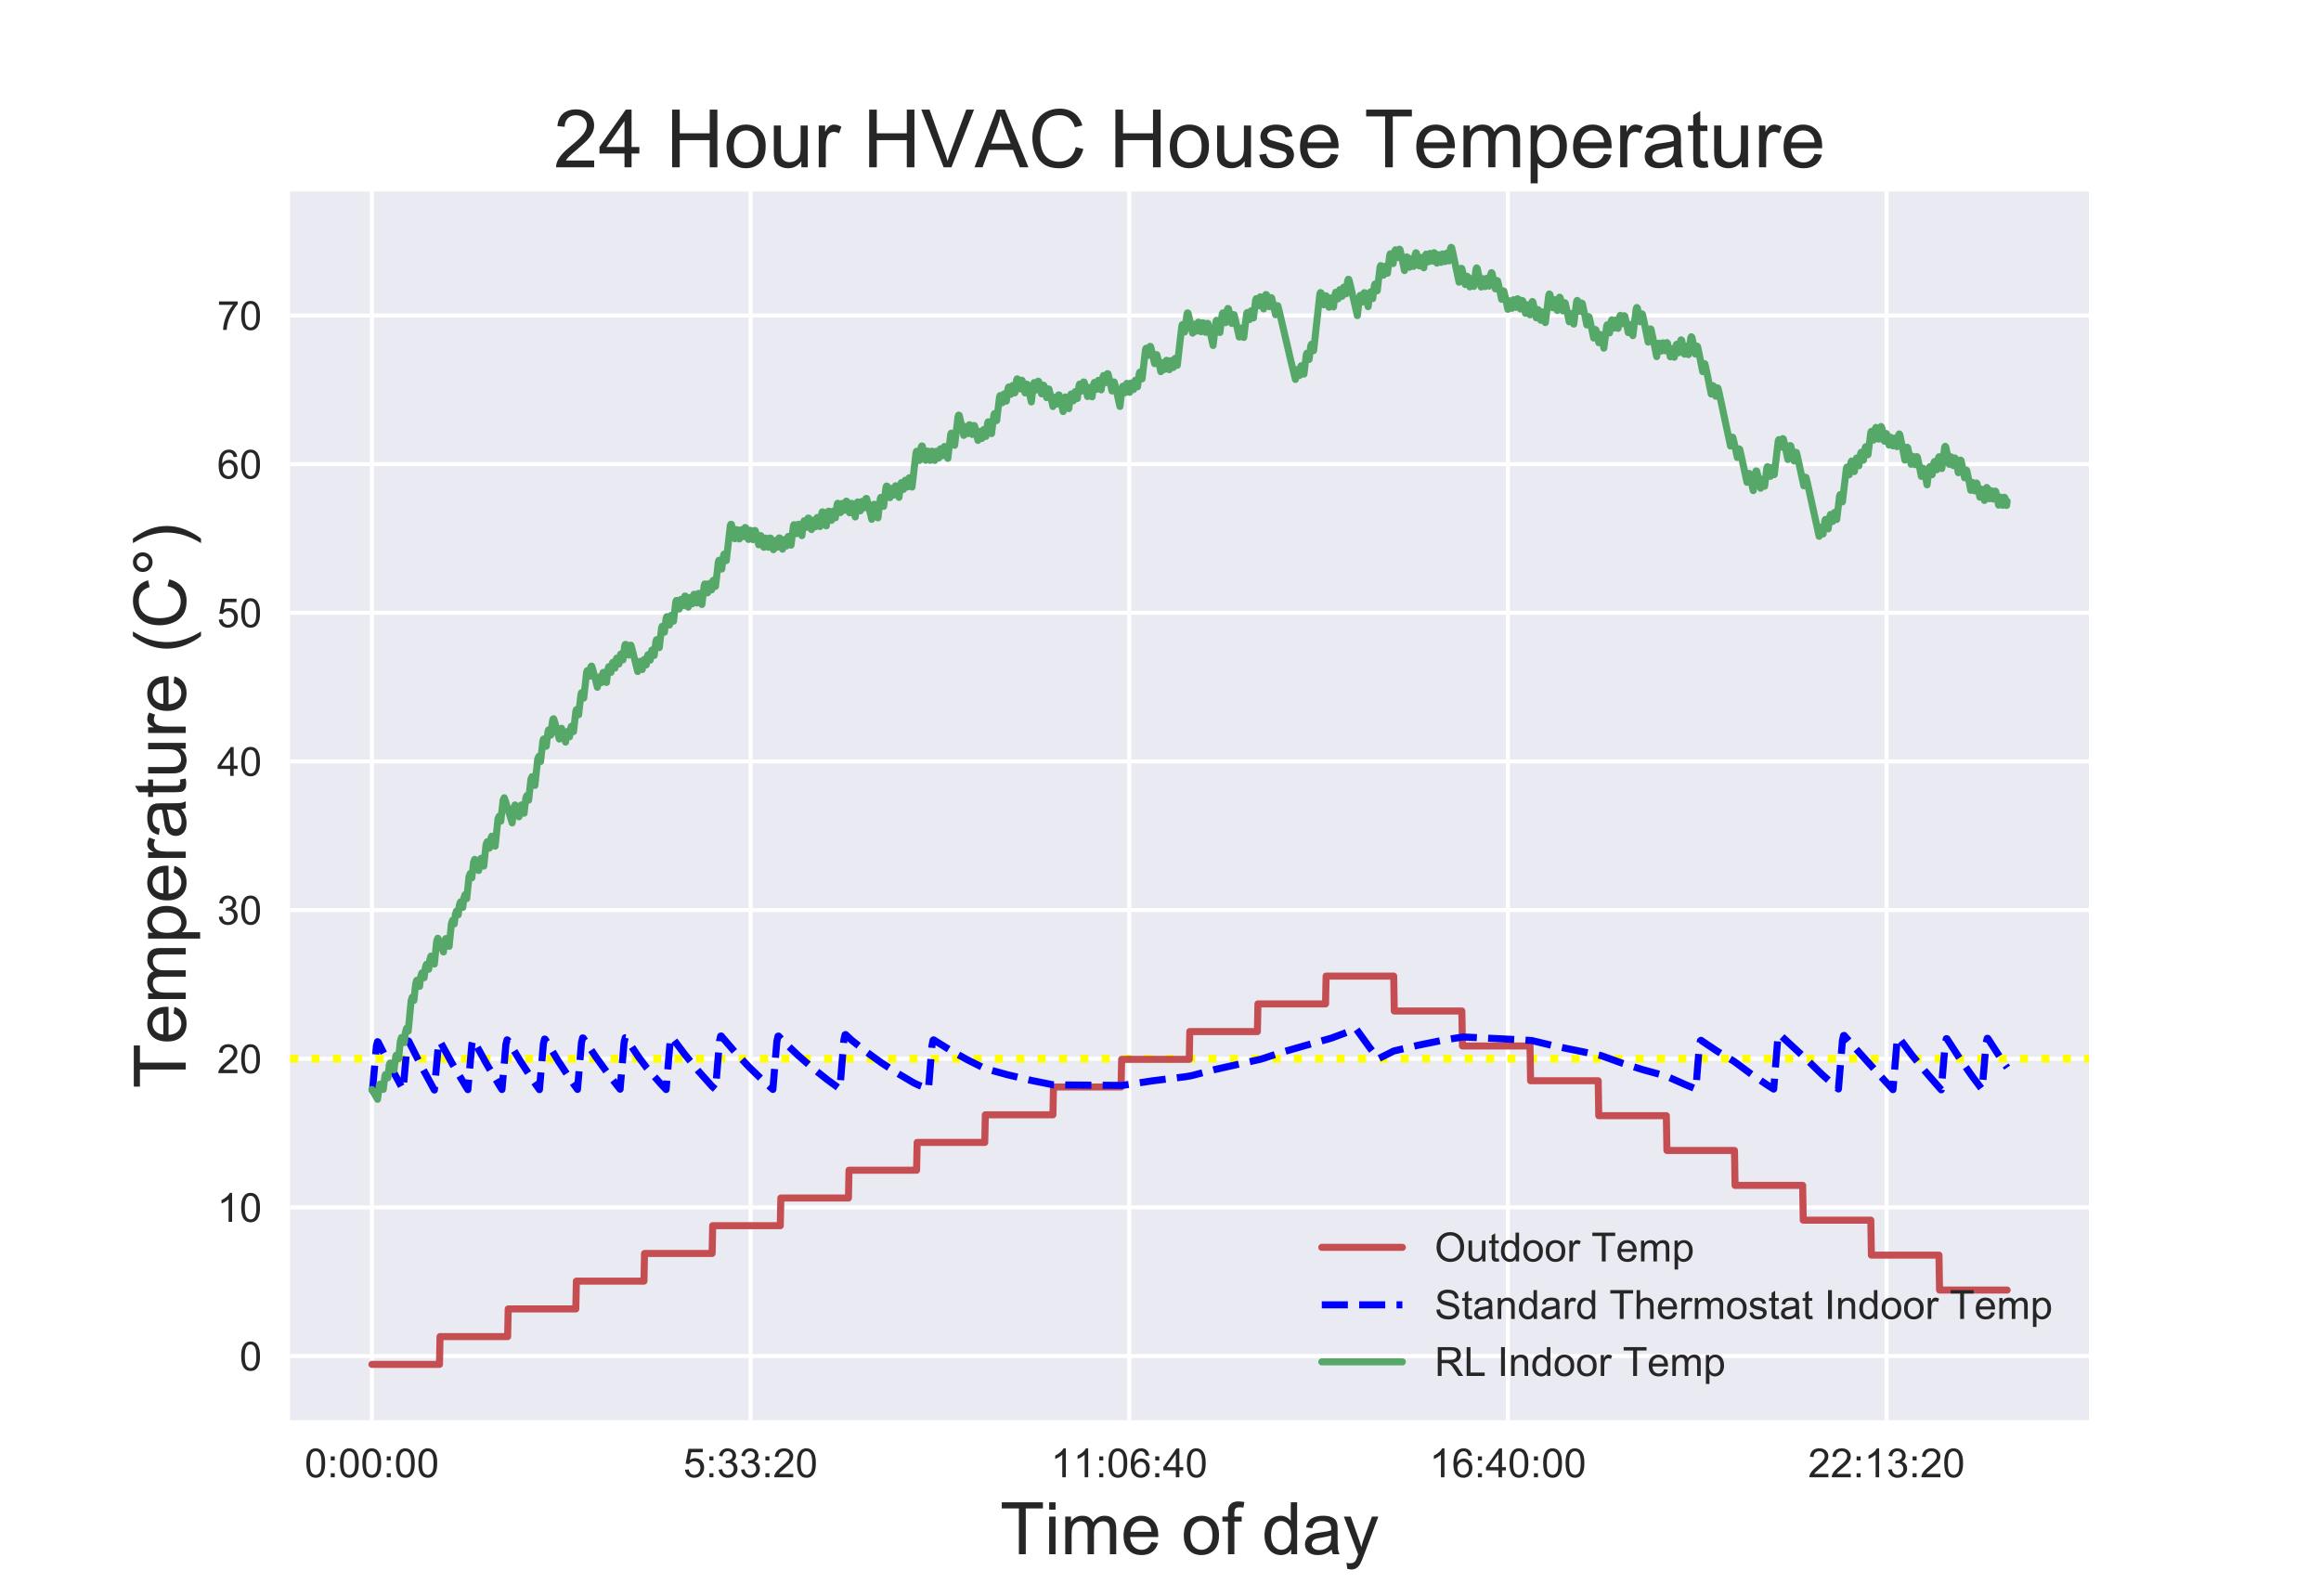 <?xml version="1.0" encoding="utf-8" standalone="no"?>
<!DOCTYPE svg PUBLIC "-//W3C//DTD SVG 1.1//EN"
  "http://www.w3.org/Graphics/SVG/1.1/DTD/svg11.dtd">
<!-- Created with matplotlib (https://matplotlib.org/) -->
<svg height="396pt" version="1.1" viewBox="0 0 576 396" width="576pt" xmlns="http://www.w3.org/2000/svg" xmlns:xlink="http://www.w3.org/1999/xlink">
 <defs>
  <style type="text/css">
*{stroke-linecap:butt;stroke-linejoin:round;}
  </style>
 </defs>
 <g id="figure_1">
  <g id="patch_1">
   <path d="M 0 396 
L 576 396 
L 576 0 
L 0 0 
z
" style="fill:#ffffff;"/>
  </g>
  <g id="axes_1">
   <g id="patch_2">
    <path d="M 72 352.44 
L 518.4 352.44 
L 518.4 47.52 
L 72 47.52 
z
" style="fill:#eaeaf2;"/>
   </g>
   <g id="matplotlib.axis_1">
    <g id="xtick_1">
     <g id="line2d_1">
      <path clip-path="url(#p3209017f6a)" d="M 92.291 352.44 
L 92.291 47.52 
" style="fill:none;stroke:#ffffff;stroke-linecap:round;"/>
     </g>
     <g id="line2d_2"/>
     <g id="text_1">
      <!-- 0:00:00 -->
      <defs>
       <path d="M 4.156 35.297 
Q 4.156 48 6.766 55.734 
Q 9.375 63.484 14.516 67.672 
Q 19.672 71.875 27.484 71.875 
Q 33.25 71.875 37.594 69.547 
Q 41.938 67.234 44.766 62.859 
Q 47.609 58.5 49.219 52.219 
Q 50.828 45.953 50.828 35.297 
Q 50.828 22.703 48.234 14.969 
Q 45.656 7.234 40.5 3 
Q 35.359 -1.219 27.484 -1.219 
Q 17.141 -1.219 11.234 6.203 
Q 4.156 15.141 4.156 35.297 
z
M 13.188 35.297 
Q 13.188 17.672 17.312 11.828 
Q 21.438 6 27.484 6 
Q 33.547 6 37.672 11.859 
Q 41.797 17.719 41.797 35.297 
Q 41.797 52.984 37.672 58.781 
Q 33.547 64.594 27.391 64.594 
Q 21.344 64.594 17.719 59.469 
Q 13.188 52.938 13.188 35.297 
z
" id="ArialMT-48"/>
       <path d="M 9.031 41.844 
L 9.031 51.859 
L 19.047 51.859 
L 19.047 41.844 
z
M 9.031 0 
L 9.031 10.016 
L 19.047 10.016 
L 19.047 0 
z
" id="ArialMT-58"/>
      </defs>
      <g style="fill:#262626;" transform="translate(75.61 366.598)scale(0.1 -0.1)">
       <use xlink:href="#ArialMT-48"/>
       <use x="55.615" xlink:href="#ArialMT-58"/>
       <use x="83.398" xlink:href="#ArialMT-48"/>
       <use x="139.014" xlink:href="#ArialMT-48"/>
       <use x="194.629" xlink:href="#ArialMT-58"/>
       <use x="222.412" xlink:href="#ArialMT-48"/>
       <use x="278.027" xlink:href="#ArialMT-48"/>
      </g>
     </g>
    </g>
    <g id="xtick_2">
     <g id="line2d_3">
      <path clip-path="url(#p3209017f6a)" d="M 186.263 352.44 
L 186.263 47.52 
" style="fill:none;stroke:#ffffff;stroke-linecap:round;"/>
     </g>
     <g id="line2d_4"/>
     <g id="text_2">
      <!-- 5:33:20 -->
      <defs>
       <path d="M 4.156 18.75 
L 13.375 19.531 
Q 14.406 12.797 18.141 9.391 
Q 21.875 6 27.156 6 
Q 33.5 6 37.891 10.781 
Q 42.281 15.578 42.281 23.484 
Q 42.281 31 38.062 35.344 
Q 33.844 39.703 27 39.703 
Q 22.75 39.703 19.328 37.766 
Q 15.922 35.844 13.969 32.766 
L 5.719 33.844 
L 12.641 70.609 
L 48.25 70.609 
L 48.25 62.203 
L 19.672 62.203 
L 15.828 42.969 
Q 22.266 47.469 29.344 47.469 
Q 38.719 47.469 45.156 40.969 
Q 51.609 34.469 51.609 24.266 
Q 51.609 14.547 45.953 7.469 
Q 39.062 -1.219 27.156 -1.219 
Q 17.391 -1.219 11.203 4.25 
Q 5.031 9.719 4.156 18.75 
z
" id="ArialMT-53"/>
       <path d="M 4.203 18.891 
L 12.984 20.062 
Q 14.5 12.594 18.141 9.297 
Q 21.781 6 27 6 
Q 33.203 6 37.469 10.297 
Q 41.75 14.594 41.75 20.953 
Q 41.75 27 37.797 30.922 
Q 33.844 34.859 27.734 34.859 
Q 25.25 34.859 21.531 33.891 
L 22.516 41.609 
Q 23.391 41.5 23.922 41.5 
Q 29.547 41.5 34.031 44.422 
Q 38.531 47.359 38.531 53.469 
Q 38.531 58.297 35.25 61.469 
Q 31.984 64.656 26.812 64.656 
Q 21.688 64.656 18.266 61.422 
Q 14.844 58.203 13.875 51.766 
L 5.078 53.328 
Q 6.688 62.156 12.391 67.016 
Q 18.109 71.875 26.609 71.875 
Q 32.469 71.875 37.391 69.359 
Q 42.328 66.844 44.938 62.5 
Q 47.562 58.156 47.562 53.266 
Q 47.562 48.641 45.062 44.828 
Q 42.578 41.016 37.703 38.766 
Q 44.047 37.312 47.562 32.688 
Q 51.078 28.078 51.078 21.141 
Q 51.078 11.766 44.234 5.25 
Q 37.406 -1.266 26.953 -1.266 
Q 17.531 -1.266 11.297 4.344 
Q 5.078 9.969 4.203 18.891 
z
" id="ArialMT-51"/>
       <path d="M 50.344 8.453 
L 50.344 0 
L 3.031 0 
Q 2.938 3.172 4.047 6.109 
Q 5.859 10.938 9.828 15.625 
Q 13.812 20.312 21.344 26.469 
Q 33.016 36.031 37.109 41.625 
Q 41.219 47.219 41.219 52.203 
Q 41.219 57.422 37.469 61 
Q 33.734 64.594 27.734 64.594 
Q 21.391 64.594 17.578 60.781 
Q 13.766 56.984 13.719 50.25 
L 4.688 51.172 
Q 5.609 61.281 11.656 66.578 
Q 17.719 71.875 27.938 71.875 
Q 38.234 71.875 44.234 66.156 
Q 50.25 60.453 50.25 52 
Q 50.25 47.703 48.484 43.547 
Q 46.734 39.406 42.656 34.812 
Q 38.578 30.219 29.109 22.219 
Q 21.188 15.578 18.938 13.203 
Q 16.703 10.844 15.234 8.453 
z
" id="ArialMT-50"/>
      </defs>
      <g style="fill:#262626;" transform="translate(169.582 366.598)scale(0.1 -0.1)">
       <use xlink:href="#ArialMT-53"/>
       <use x="55.615" xlink:href="#ArialMT-58"/>
       <use x="83.398" xlink:href="#ArialMT-51"/>
       <use x="139.014" xlink:href="#ArialMT-51"/>
       <use x="194.629" xlink:href="#ArialMT-58"/>
       <use x="222.412" xlink:href="#ArialMT-50"/>
       <use x="278.027" xlink:href="#ArialMT-48"/>
      </g>
     </g>
    </g>
    <g id="xtick_3">
     <g id="line2d_5">
      <path clip-path="url(#p3209017f6a)" d="M 280.235 352.44 
L 280.235 47.52 
" style="fill:none;stroke:#ffffff;stroke-linecap:round;"/>
     </g>
     <g id="line2d_6"/>
     <g id="text_3">
      <!-- 11:06:40 -->
      <defs>
       <path d="M 37.25 0 
L 28.469 0 
L 28.469 56 
Q 25.297 52.984 20.141 49.953 
Q 14.984 46.922 10.891 45.406 
L 10.891 53.906 
Q 18.266 57.375 23.781 62.297 
Q 29.297 67.234 31.594 71.875 
L 37.25 71.875 
z
" id="ArialMT-49"/>
       <path d="M 49.75 54.047 
L 41.016 53.375 
Q 39.844 58.547 37.703 60.891 
Q 34.125 64.656 28.906 64.656 
Q 24.703 64.656 21.531 62.312 
Q 17.391 59.281 14.984 53.469 
Q 12.594 47.656 12.5 36.922 
Q 15.672 41.75 20.266 44.094 
Q 24.859 46.438 29.891 46.438 
Q 38.672 46.438 44.844 39.969 
Q 51.031 33.5 51.031 23.25 
Q 51.031 16.5 48.125 10.719 
Q 45.219 4.938 40.141 1.859 
Q 35.062 -1.219 28.609 -1.219 
Q 17.625 -1.219 10.688 6.859 
Q 3.766 14.938 3.766 33.5 
Q 3.766 54.25 11.422 63.672 
Q 18.109 71.875 29.438 71.875 
Q 37.891 71.875 43.281 67.141 
Q 48.688 62.406 49.75 54.047 
z
M 13.875 23.188 
Q 13.875 18.656 15.797 14.5 
Q 17.719 10.359 21.188 8.172 
Q 24.656 6 28.469 6 
Q 34.031 6 38.031 10.484 
Q 42.047 14.984 42.047 22.703 
Q 42.047 30.125 38.078 34.391 
Q 34.125 38.672 28.125 38.672 
Q 22.172 38.672 18.016 34.391 
Q 13.875 30.125 13.875 23.188 
z
" id="ArialMT-54"/>
       <path d="M 32.328 0 
L 32.328 17.141 
L 1.266 17.141 
L 1.266 25.203 
L 33.938 71.578 
L 41.109 71.578 
L 41.109 25.203 
L 50.781 25.203 
L 50.781 17.141 
L 41.109 17.141 
L 41.109 0 
z
M 32.328 25.203 
L 32.328 57.469 
L 9.906 25.203 
z
" id="ArialMT-52"/>
      </defs>
      <g style="fill:#262626;" transform="translate(260.779 366.598)scale(0.1 -0.1)">
       <use xlink:href="#ArialMT-49"/>
       <use x="55.506" xlink:href="#ArialMT-49"/>
       <use x="111.121" xlink:href="#ArialMT-58"/>
       <use x="138.904" xlink:href="#ArialMT-48"/>
       <use x="194.52" xlink:href="#ArialMT-54"/>
       <use x="250.135" xlink:href="#ArialMT-58"/>
       <use x="277.918" xlink:href="#ArialMT-52"/>
       <use x="333.533" xlink:href="#ArialMT-48"/>
      </g>
     </g>
    </g>
    <g id="xtick_4">
     <g id="line2d_7">
      <path clip-path="url(#p3209017f6a)" d="M 374.207 352.44 
L 374.207 47.52 
" style="fill:none;stroke:#ffffff;stroke-linecap:round;"/>
     </g>
     <g id="line2d_8"/>
     <g id="text_4">
      <!-- 16:40:00 -->
      <g style="fill:#262626;" transform="translate(354.746 366.598)scale(0.1 -0.1)">
       <use xlink:href="#ArialMT-49"/>
       <use x="55.615" xlink:href="#ArialMT-54"/>
       <use x="111.23" xlink:href="#ArialMT-58"/>
       <use x="139.014" xlink:href="#ArialMT-52"/>
       <use x="194.629" xlink:href="#ArialMT-48"/>
       <use x="250.244" xlink:href="#ArialMT-58"/>
       <use x="278.027" xlink:href="#ArialMT-48"/>
       <use x="333.643" xlink:href="#ArialMT-48"/>
      </g>
     </g>
    </g>
    <g id="xtick_5">
     <g id="line2d_9">
      <path clip-path="url(#p3209017f6a)" d="M 468.179 352.44 
L 468.179 47.52 
" style="fill:none;stroke:#ffffff;stroke-linecap:round;"/>
     </g>
     <g id="line2d_10"/>
     <g id="text_5">
      <!-- 22:13:20 -->
      <g style="fill:#262626;" transform="translate(448.718 366.598)scale(0.1 -0.1)">
       <use xlink:href="#ArialMT-50"/>
       <use x="55.615" xlink:href="#ArialMT-50"/>
       <use x="111.23" xlink:href="#ArialMT-58"/>
       <use x="139.014" xlink:href="#ArialMT-49"/>
       <use x="194.629" xlink:href="#ArialMT-51"/>
       <use x="250.244" xlink:href="#ArialMT-58"/>
       <use x="278.027" xlink:href="#ArialMT-50"/>
       <use x="333.643" xlink:href="#ArialMT-48"/>
      </g>
     </g>
    </g>
    <g id="text_6">
     <!-- Time of day -->
     <defs>
      <path d="M 25.922 0 
L 25.922 63.141 
L 2.344 63.141 
L 2.344 71.578 
L 59.078 71.578 
L 59.078 63.141 
L 35.406 63.141 
L 35.406 0 
z
" id="ArialMT-84"/>
      <path d="M 6.641 61.469 
L 6.641 71.578 
L 15.438 71.578 
L 15.438 61.469 
z
M 6.641 0 
L 6.641 51.859 
L 15.438 51.859 
L 15.438 0 
z
" id="ArialMT-105"/>
      <path d="M 6.594 0 
L 6.594 51.859 
L 14.453 51.859 
L 14.453 44.578 
Q 16.891 48.391 20.938 50.703 
Q 25 53.031 30.172 53.031 
Q 35.938 53.031 39.625 50.641 
Q 43.312 48.25 44.828 43.953 
Q 50.984 53.031 60.844 53.031 
Q 68.562 53.031 72.703 48.75 
Q 76.859 44.484 76.859 35.594 
L 76.859 0 
L 68.109 0 
L 68.109 32.672 
Q 68.109 37.938 67.25 40.25 
Q 66.406 42.578 64.156 43.984 
Q 61.922 45.406 58.891 45.406 
Q 53.422 45.406 49.797 41.766 
Q 46.188 38.141 46.188 30.125 
L 46.188 0 
L 37.406 0 
L 37.406 33.688 
Q 37.406 39.547 35.25 42.469 
Q 33.109 45.406 28.219 45.406 
Q 24.516 45.406 21.359 43.453 
Q 18.219 41.5 16.797 37.734 
Q 15.375 33.984 15.375 26.906 
L 15.375 0 
z
" id="ArialMT-109"/>
      <path d="M 42.094 16.703 
L 51.172 15.578 
Q 49.031 7.625 43.219 3.219 
Q 37.406 -1.172 28.375 -1.172 
Q 17 -1.172 10.328 5.828 
Q 3.656 12.844 3.656 25.484 
Q 3.656 38.578 10.391 45.797 
Q 17.141 53.031 27.875 53.031 
Q 38.281 53.031 44.875 45.953 
Q 51.469 38.875 51.469 26.031 
Q 51.469 25.25 51.422 23.688 
L 12.75 23.688 
Q 13.234 15.141 17.578 10.594 
Q 21.922 6.062 28.422 6.062 
Q 33.25 6.062 36.672 8.594 
Q 40.094 11.141 42.094 16.703 
z
M 13.234 30.906 
L 42.188 30.906 
Q 41.609 37.453 38.875 40.719 
Q 34.672 45.797 27.984 45.797 
Q 21.922 45.797 17.797 41.75 
Q 13.672 37.703 13.234 30.906 
z
" id="ArialMT-101"/>
      <path id="ArialMT-32"/>
      <path d="M 3.328 25.922 
Q 3.328 40.328 11.328 47.266 
Q 18.016 53.031 27.641 53.031 
Q 38.328 53.031 45.109 46.016 
Q 51.906 39.016 51.906 26.656 
Q 51.906 16.656 48.906 10.906 
Q 45.906 5.172 40.156 2 
Q 34.422 -1.172 27.641 -1.172 
Q 16.75 -1.172 10.031 5.812 
Q 3.328 12.797 3.328 25.922 
z
M 12.359 25.922 
Q 12.359 15.969 16.703 11.016 
Q 21.047 6.062 27.641 6.062 
Q 34.188 6.062 38.531 11.031 
Q 42.875 16.016 42.875 26.219 
Q 42.875 35.844 38.5 40.797 
Q 34.125 45.75 27.641 45.75 
Q 21.047 45.75 16.703 40.812 
Q 12.359 35.891 12.359 25.922 
z
" id="ArialMT-111"/>
      <path d="M 8.688 0 
L 8.688 45.016 
L 0.922 45.016 
L 0.922 51.859 
L 8.688 51.859 
L 8.688 57.375 
Q 8.688 62.594 9.625 65.141 
Q 10.891 68.562 14.078 70.672 
Q 17.281 72.797 23.047 72.797 
Q 26.766 72.797 31.25 71.922 
L 29.938 64.266 
Q 27.203 64.75 24.75 64.75 
Q 20.75 64.75 19.094 63.031 
Q 17.438 61.328 17.438 56.641 
L 17.438 51.859 
L 27.547 51.859 
L 27.547 45.016 
L 17.438 45.016 
L 17.438 0 
z
" id="ArialMT-102"/>
      <path d="M 40.234 0 
L 40.234 6.547 
Q 35.297 -1.172 25.734 -1.172 
Q 19.531 -1.172 14.328 2.25 
Q 9.125 5.672 6.266 11.797 
Q 3.422 17.922 3.422 25.875 
Q 3.422 33.641 6 39.969 
Q 8.594 46.297 13.766 49.656 
Q 18.953 53.031 25.344 53.031 
Q 30.031 53.031 33.688 51.047 
Q 37.359 49.078 39.656 45.906 
L 39.656 71.578 
L 48.391 71.578 
L 48.391 0 
z
M 12.453 25.875 
Q 12.453 15.922 16.641 10.984 
Q 20.844 6.062 26.562 6.062 
Q 32.328 6.062 36.344 10.766 
Q 40.375 15.484 40.375 25.141 
Q 40.375 35.797 36.266 40.766 
Q 32.172 45.75 26.172 45.75 
Q 20.312 45.75 16.375 40.969 
Q 12.453 36.188 12.453 25.875 
z
" id="ArialMT-100"/>
      <path d="M 40.438 6.391 
Q 35.547 2.25 31.031 0.531 
Q 26.516 -1.172 21.344 -1.172 
Q 12.797 -1.172 8.203 3 
Q 3.609 7.172 3.609 13.672 
Q 3.609 17.484 5.344 20.625 
Q 7.078 23.781 9.891 25.688 
Q 12.703 27.594 16.219 28.562 
Q 18.797 29.25 24.031 29.891 
Q 34.672 31.156 39.703 32.906 
Q 39.75 34.719 39.75 35.203 
Q 39.75 40.578 37.25 42.781 
Q 33.891 45.75 27.25 45.75 
Q 21.047 45.75 18.094 43.578 
Q 15.141 41.406 13.719 35.891 
L 5.125 37.062 
Q 6.297 42.578 8.984 45.969 
Q 11.672 49.359 16.75 51.188 
Q 21.828 53.031 28.516 53.031 
Q 35.156 53.031 39.297 51.469 
Q 43.453 49.906 45.406 47.531 
Q 47.359 45.172 48.141 41.547 
Q 48.578 39.312 48.578 33.453 
L 48.578 21.734 
Q 48.578 9.469 49.141 6.219 
Q 49.703 2.984 51.375 0 
L 42.188 0 
Q 40.828 2.734 40.438 6.391 
z
M 39.703 26.031 
Q 34.906 24.078 25.344 22.703 
Q 19.922 21.922 17.672 20.938 
Q 15.438 19.969 14.203 18.094 
Q 12.984 16.219 12.984 13.922 
Q 12.984 10.406 15.641 8.062 
Q 18.312 5.719 23.438 5.719 
Q 28.516 5.719 32.469 7.938 
Q 36.422 10.156 38.281 14.016 
Q 39.703 17 39.703 22.797 
z
" id="ArialMT-97"/>
      <path d="M 6.203 -19.969 
L 5.219 -11.719 
Q 8.109 -12.5 10.25 -12.5 
Q 13.188 -12.5 14.938 -11.516 
Q 16.703 -10.547 17.828 -8.797 
Q 18.656 -7.469 20.516 -2.25 
Q 20.75 -1.516 21.297 -0.094 
L 1.609 51.859 
L 11.078 51.859 
L 21.875 21.828 
Q 23.969 16.109 25.641 9.812 
Q 27.156 15.875 29.25 21.625 
L 40.328 51.859 
L 49.125 51.859 
L 29.391 -0.875 
Q 26.219 -9.422 24.469 -12.641 
Q 22.125 -17 19.094 -19.016 
Q 16.062 -21.047 11.859 -21.047 
Q 9.328 -21.047 6.203 -19.969 
z
" id="ArialMT-121"/>
     </defs>
     <g style="fill:#262626;" transform="translate(248.19 385.689)scale(0.18 -0.18)">
      <use xlink:href="#ArialMT-84"/>
      <use x="61.037" xlink:href="#ArialMT-105"/>
      <use x="83.254" xlink:href="#ArialMT-109"/>
      <use x="166.555" xlink:href="#ArialMT-101"/>
      <use x="222.17" xlink:href="#ArialMT-32"/>
      <use x="249.953" xlink:href="#ArialMT-111"/>
      <use x="305.568" xlink:href="#ArialMT-102"/>
      <use x="333.352" xlink:href="#ArialMT-32"/>
      <use x="361.135" xlink:href="#ArialMT-100"/>
      <use x="416.75" xlink:href="#ArialMT-97"/>
      <use x="472.365" xlink:href="#ArialMT-121"/>
     </g>
    </g>
   </g>
   <g id="matplotlib.axis_2">
    <g id="ytick_1">
     <g id="line2d_11">
      <path clip-path="url(#p3209017f6a)" d="M 72 336.514 
L 518.4 336.514 
" style="fill:none;stroke:#ffffff;stroke-linecap:round;"/>
     </g>
     <g id="line2d_12"/>
     <g id="text_7">
      <!-- 0 -->
      <g style="fill:#262626;" transform="translate(59.439 340.093)scale(0.1 -0.1)">
       <use xlink:href="#ArialMT-48"/>
      </g>
     </g>
    </g>
    <g id="ytick_2">
     <g id="line2d_13">
      <path clip-path="url(#p3209017f6a)" d="M 72 299.624 
L 518.4 299.624 
" style="fill:none;stroke:#ffffff;stroke-linecap:round;"/>
     </g>
     <g id="line2d_14"/>
     <g id="text_8">
      <!-- 10 -->
      <g style="fill:#262626;" transform="translate(53.878 303.203)scale(0.1 -0.1)">
       <use xlink:href="#ArialMT-49"/>
       <use x="55.615" xlink:href="#ArialMT-48"/>
      </g>
     </g>
    </g>
    <g id="ytick_3">
     <g id="line2d_15">
      <path clip-path="url(#p3209017f6a)" d="M 72 262.735 
L 518.4 262.735 
" style="fill:none;stroke:#ffffff;stroke-linecap:round;"/>
     </g>
     <g id="line2d_16"/>
     <g id="text_9">
      <!-- 20 -->
      <g style="fill:#262626;" transform="translate(53.878 266.314)scale(0.1 -0.1)">
       <use xlink:href="#ArialMT-50"/>
       <use x="55.615" xlink:href="#ArialMT-48"/>
      </g>
     </g>
    </g>
    <g id="ytick_4">
     <g id="line2d_17">
      <path clip-path="url(#p3209017f6a)" d="M 72 225.845 
L 518.4 225.845 
" style="fill:none;stroke:#ffffff;stroke-linecap:round;"/>
     </g>
     <g id="line2d_18"/>
     <g id="text_10">
      <!-- 30 -->
      <g style="fill:#262626;" transform="translate(53.878 229.424)scale(0.1 -0.1)">
       <use xlink:href="#ArialMT-51"/>
       <use x="55.615" xlink:href="#ArialMT-48"/>
      </g>
     </g>
    </g>
    <g id="ytick_5">
     <g id="line2d_19">
      <path clip-path="url(#p3209017f6a)" d="M 72 188.955 
L 518.4 188.955 
" style="fill:none;stroke:#ffffff;stroke-linecap:round;"/>
     </g>
     <g id="line2d_20"/>
     <g id="text_11">
      <!-- 40 -->
      <g style="fill:#262626;" transform="translate(53.878 192.534)scale(0.1 -0.1)">
       <use xlink:href="#ArialMT-52"/>
       <use x="55.615" xlink:href="#ArialMT-48"/>
      </g>
     </g>
    </g>
    <g id="ytick_6">
     <g id="line2d_21">
      <path clip-path="url(#p3209017f6a)" d="M 72 152.065 
L 518.4 152.065 
" style="fill:none;stroke:#ffffff;stroke-linecap:round;"/>
     </g>
     <g id="line2d_22"/>
     <g id="text_12">
      <!-- 50 -->
      <g style="fill:#262626;" transform="translate(53.878 155.644)scale(0.1 -0.1)">
       <use xlink:href="#ArialMT-53"/>
       <use x="55.615" xlink:href="#ArialMT-48"/>
      </g>
     </g>
    </g>
    <g id="ytick_7">
     <g id="line2d_23">
      <path clip-path="url(#p3209017f6a)" d="M 72 115.176 
L 518.4 115.176 
" style="fill:none;stroke:#ffffff;stroke-linecap:round;"/>
     </g>
     <g id="line2d_24"/>
     <g id="text_13">
      <!-- 60 -->
      <g style="fill:#262626;" transform="translate(53.878 118.755)scale(0.1 -0.1)">
       <use xlink:href="#ArialMT-54"/>
       <use x="55.615" xlink:href="#ArialMT-48"/>
      </g>
     </g>
    </g>
    <g id="ytick_8">
     <g id="line2d_25">
      <path clip-path="url(#p3209017f6a)" d="M 72 78.286 
L 518.4 78.286 
" style="fill:none;stroke:#ffffff;stroke-linecap:round;"/>
     </g>
     <g id="line2d_26"/>
     <g id="text_14">
      <!-- 70 -->
      <defs>
       <path d="M 4.734 62.203 
L 4.734 70.656 
L 51.078 70.656 
L 51.078 63.812 
Q 44.234 56.547 37.516 44.484 
Q 30.812 32.422 27.156 19.672 
Q 24.516 10.688 23.781 0 
L 14.75 0 
Q 14.891 8.453 18.062 20.406 
Q 21.234 32.375 27.172 43.484 
Q 33.109 54.594 39.797 62.203 
z
" id="ArialMT-55"/>
      </defs>
      <g style="fill:#262626;" transform="translate(53.878 81.865)scale(0.1 -0.1)">
       <use xlink:href="#ArialMT-55"/>
       <use x="55.615" xlink:href="#ArialMT-48"/>
      </g>
     </g>
    </g>
    <g id="text_15">
     <!-- Temperature (C°) -->
     <defs>
      <path d="M 6.594 -19.875 
L 6.594 51.859 
L 14.594 51.859 
L 14.594 45.125 
Q 17.438 49.078 21 51.047 
Q 24.562 53.031 29.641 53.031 
Q 36.281 53.031 41.359 49.609 
Q 46.438 46.188 49.016 39.953 
Q 51.609 33.734 51.609 26.312 
Q 51.609 18.359 48.75 11.984 
Q 45.906 5.609 40.453 2.219 
Q 35.016 -1.172 29 -1.172 
Q 24.609 -1.172 21.109 0.688 
Q 17.625 2.547 15.375 5.375 
L 15.375 -19.875 
z
M 14.547 25.641 
Q 14.547 15.625 18.594 10.844 
Q 22.656 6.062 28.422 6.062 
Q 34.281 6.062 38.453 11.016 
Q 42.625 15.969 42.625 26.375 
Q 42.625 36.281 38.547 41.203 
Q 34.469 46.141 28.812 46.141 
Q 23.188 46.141 18.859 40.891 
Q 14.547 35.641 14.547 25.641 
z
" id="ArialMT-112"/>
      <path d="M 6.5 0 
L 6.5 51.859 
L 14.406 51.859 
L 14.406 44 
Q 17.438 49.516 20 51.266 
Q 22.562 53.031 25.641 53.031 
Q 30.078 53.031 34.672 50.203 
L 31.641 42.047 
Q 28.422 43.953 25.203 43.953 
Q 22.312 43.953 20.016 42.219 
Q 17.719 40.484 16.75 37.406 
Q 15.281 32.719 15.281 27.156 
L 15.281 0 
z
" id="ArialMT-114"/>
      <path d="M 25.781 7.859 
L 27.047 0.094 
Q 23.344 -0.688 20.406 -0.688 
Q 15.625 -0.688 12.984 0.828 
Q 10.359 2.344 9.281 4.812 
Q 8.203 7.281 8.203 15.188 
L 8.203 45.016 
L 1.766 45.016 
L 1.766 51.859 
L 8.203 51.859 
L 8.203 64.703 
L 16.938 69.969 
L 16.938 51.859 
L 25.781 51.859 
L 25.781 45.016 
L 16.938 45.016 
L 16.938 14.703 
Q 16.938 10.938 17.406 9.859 
Q 17.875 8.797 18.922 8.156 
Q 19.969 7.516 21.922 7.516 
Q 23.391 7.516 25.781 7.859 
z
" id="ArialMT-116"/>
      <path d="M 40.578 0 
L 40.578 7.625 
Q 34.516 -1.172 24.125 -1.172 
Q 19.531 -1.172 15.547 0.578 
Q 11.578 2.344 9.641 5 
Q 7.719 7.672 6.938 11.531 
Q 6.391 14.109 6.391 19.734 
L 6.391 51.859 
L 15.188 51.859 
L 15.188 23.094 
Q 15.188 16.219 15.719 13.812 
Q 16.547 10.359 19.234 8.375 
Q 21.922 6.391 25.875 6.391 
Q 29.828 6.391 33.297 8.422 
Q 36.766 10.453 38.203 13.938 
Q 39.656 17.438 39.656 24.078 
L 39.656 51.859 
L 48.438 51.859 
L 48.438 0 
z
" id="ArialMT-117"/>
      <path d="M 23.391 -21.047 
Q 16.109 -11.859 11.078 0.438 
Q 6.062 12.75 6.062 25.922 
Q 6.062 37.547 9.812 48.188 
Q 14.203 60.547 23.391 72.797 
L 29.688 72.797 
Q 23.781 62.641 21.875 58.297 
Q 18.891 51.562 17.188 44.234 
Q 15.094 35.109 15.094 25.875 
Q 15.094 2.391 29.688 -21.047 
z
" id="ArialMT-40"/>
      <path d="M 58.797 25.094 
L 68.266 22.703 
Q 65.281 11.031 57.547 4.906 
Q 49.812 -1.219 38.625 -1.219 
Q 27.047 -1.219 19.797 3.484 
Q 12.547 8.203 8.766 17.141 
Q 4.984 26.078 4.984 36.328 
Q 4.984 47.516 9.25 55.828 
Q 13.531 64.156 21.406 68.469 
Q 29.297 72.797 38.766 72.797 
Q 49.516 72.797 56.828 67.328 
Q 64.156 61.859 67.047 51.953 
L 57.719 49.75 
Q 55.219 57.562 50.484 61.125 
Q 45.75 64.703 38.578 64.703 
Q 30.328 64.703 24.781 60.734 
Q 19.234 56.781 16.984 50.109 
Q 14.75 43.453 14.75 36.375 
Q 14.75 27.25 17.406 20.438 
Q 20.062 13.625 25.672 10.25 
Q 31.297 6.891 37.844 6.891 
Q 45.797 6.891 51.312 11.469 
Q 56.844 16.062 58.797 25.094 
z
" id="ArialMT-67"/>
      <path d="M 6.25 59.281 
Q 6.25 64.891 10.219 68.844 
Q 14.203 72.797 19.781 72.797 
Q 25.438 72.797 29.391 68.844 
Q 33.344 64.891 33.344 59.281 
Q 33.344 53.656 29.359 49.672 
Q 25.391 45.703 19.781 45.703 
Q 14.203 45.703 10.219 49.656 
Q 6.25 53.609 6.25 59.281 
z
M 11.578 59.281 
Q 11.578 55.859 13.984 53.438 
Q 16.406 51.031 19.828 51.031 
Q 23.188 51.031 25.609 53.438 
Q 28.031 55.859 28.031 59.281 
Q 28.031 62.703 25.609 65.109 
Q 23.188 67.531 19.828 67.531 
Q 16.406 67.531 13.984 65.109 
Q 11.578 62.703 11.578 59.281 
z
" id="ArialMT-176"/>
      <path d="M 12.359 -21.047 
L 6.062 -21.047 
Q 20.656 2.391 20.656 25.875 
Q 20.656 35.062 18.562 44.094 
Q 16.891 51.422 13.922 58.156 
Q 12.016 62.547 6.062 72.797 
L 12.359 72.797 
Q 21.531 60.547 25.922 48.188 
Q 29.688 37.547 29.688 25.922 
Q 29.688 12.75 24.625 0.438 
Q 19.578 -11.859 12.359 -21.047 
z
" id="ArialMT-41"/>
     </defs>
     <g style="fill:#262626;" transform="translate(46.09 270.073)rotate(-90)scale(0.18 -0.18)">
      <use xlink:href="#ArialMT-84"/>
      <use x="60.912" xlink:href="#ArialMT-101"/>
      <use x="116.527" xlink:href="#ArialMT-109"/>
      <use x="199.828" xlink:href="#ArialMT-112"/>
      <use x="255.443" xlink:href="#ArialMT-101"/>
      <use x="311.059" xlink:href="#ArialMT-114"/>
      <use x="344.359" xlink:href="#ArialMT-97"/>
      <use x="399.975" xlink:href="#ArialMT-116"/>
      <use x="427.758" xlink:href="#ArialMT-117"/>
      <use x="483.373" xlink:href="#ArialMT-114"/>
      <use x="516.674" xlink:href="#ArialMT-101"/>
      <use x="572.289" xlink:href="#ArialMT-32"/>
      <use x="600.072" xlink:href="#ArialMT-40"/>
      <use x="633.373" xlink:href="#ArialMT-67"/>
      <use x="705.59" xlink:href="#ArialMT-176"/>
      <use x="745.58" xlink:href="#ArialMT-41"/>
     </g>
    </g>
   </g>
   <g id="line2d_27">
    <path clip-path="url(#p3209017f6a)" d="M 72 262.735 
L 518.4 262.735 
" style="fill:none;stroke:#ffff00;stroke-dasharray:2,3.3;stroke-dashoffset:0;stroke-width:2;"/>
   </g>
   <g id="line2d_28">
    <path clip-path="url(#p3209017f6a)" d="M 92.291 338.58 
L 109.065 338.58 
L 109.206 331.682 
L 125.98 331.682 
L 126.121 324.82 
L 142.895 324.82 
L 143.036 317.922 
L 159.81 317.922 
L 159.951 311.06 
L 176.725 311.06 
L 176.866 304.162 
L 193.64 304.162 
L 193.781 297.3 
L 210.555 297.3 
L 210.696 290.402 
L 227.47 290.402 
L 227.611 283.504 
L 244.385 283.504 
L 244.526 276.642 
L 261.3 276.642 
L 261.441 269.744 
L 278.215 269.744 
L 278.356 262.882 
L 295.13 262.882 
L 295.27 255.984 
L 312.044 255.984 
L 312.185 249.122 
L 328.959 249.122 
L 329.1 242.224 
L 345.874 242.224 
L 346.015 250.893 
L 362.789 250.893 
L 362.93 259.562 
L 379.704 259.562 
L 379.845 268.194 
L 396.619 268.194 
L 396.76 276.863 
L 413.534 276.863 
L 413.675 285.496 
L 430.449 285.496 
L 430.59 294.165 
L 447.364 294.165 
L 447.505 302.797 
L 464.279 302.797 
L 464.42 311.466 
L 481.194 311.466 
L 481.335 320.135 
L 498.109 320.135 
L 498.109 320.135 
" style="fill:none;stroke:#c44e52;stroke-linecap:round;stroke-width:1.75;"/>
   </g>
   <g id="line2d_29">
    <path clip-path="url(#p3209017f6a)" d="M 92.291 270.361 
L 92.432 270.609 
L 93.419 259.502 
L 93.7 258.496 
L 93.841 258.584 
L 96.943 264.734 
L 100.044 270.412 
L 101.03 259.31 
L 101.312 258.305 
L 101.453 258.394 
L 104.554 264.56 
L 107.655 270.251 
L 107.796 270.499 
L 108.783 259.394 
L 109.065 258.389 
L 109.206 258.453 
L 112.307 264.083 
L 115.549 269.507 
L 116.113 270.405 
L 117.1 259.13 
L 117.381 258.076 
L 117.522 258.141 
L 120.623 263.795 
L 123.866 269.242 
L 124.57 270.367 
L 125.557 259.093 
L 125.839 258.04 
L 125.98 258.105 
L 129.222 263.458 
L 132.464 268.381 
L 133.874 270.397 
L 134.86 258.949 
L 135.142 257.848 
L 135.283 257.888 
L 138.525 263.259 
L 141.767 268.198 
L 143.318 270.344 
L 144.304 258.724 
L 144.586 257.574 
L 144.727 257.59 
L 147.969 262.431 
L 151.211 266.884 
L 153.89 270.291 
L 154.876 258.673 
L 155.158 257.523 
L 155.299 257.54 
L 158.541 262.385 
L 160.515 265.018 
L 163.898 268.866 
L 165.307 270.373 
L 166.294 258.58 
L 166.576 257.381 
L 166.717 257.373 
L 169.959 261.681 
L 173.342 265.808 
L 176.725 269.59 
L 177.571 270.336 
L 178.557 258.371 
L 178.839 257.124 
L 178.98 257.092 
L 182.363 261.026 
L 185.887 264.775 
L 189.411 268.197 
L 191.807 270.354 
L 192.794 258.388 
L 193.076 257.14 
L 193.217 257.108 
L 194.485 258.475 
L 198.009 261.849 
L 201.674 265.048 
L 205.339 267.958 
L 208.44 270.214 
L 209.427 258.079 
L 209.709 256.784 
L 209.85 256.729 
L 211.259 258.053 
L 214.924 260.972 
L 218.73 263.724 
L 222.677 266.307 
L 226.765 268.718 
L 228.033 269.317 
L 230.43 270.167 
L 231.276 259.56 
L 231.557 258.154 
L 231.698 258.043 
L 235.786 260.592 
L 240.015 262.96 
L 244.385 265.15 
L 250.023 266.706 
L 256.084 268.144 
L 261.441 269.216 
L 278.496 269.354 
L 285.967 268.22 
L 294.143 267.205 
L 295.693 266.936 
L 301.473 265.419 
L 307.675 264.023 
L 313.031 262.813 
L 318.247 261.09 
L 323.744 259.507 
L 330.369 257.629 
L 335.303 255.788 
L 336.571 255.351 
L 339.813 259.833 
L 342.069 262.737 
L 345.874 260.819 
L 351.936 259.382 
L 358.42 258.074 
L 363.071 257.325 
L 376.039 257.961 
L 380.127 258.215 
L 386.188 259.66 
L 392.672 260.974 
L 397.324 261.947 
L 402.399 263.777 
L 407.755 265.466 
L 413.393 267.009 
L 413.957 267.245 
L 418.609 269.309 
L 420.864 270.224 
L 421.71 259.658 
L 421.992 258.266 
L 422.133 258.162 
L 426.08 260.809 
L 430.167 263.279 
L 431.013 263.884 
L 434.819 266.716 
L 438.766 269.373 
L 440.175 270.259 
L 441.162 258.044 
L 441.444 256.727 
L 441.585 256.66 
L 445.109 259.919 
L 448.633 263.173 
L 452.157 266.617 
L 455.822 269.881 
L 456.245 270.238 
L 457.231 258.241 
L 457.513 256.985 
L 457.654 256.948 
L 461.037 260.78 
L 467.803 268.263 
L 469.777 270.408 
L 470.763 258.624 
L 471.045 257.428 
L 471.186 257.422 
L 474.428 261.758 
L 477.811 265.913 
L 481.758 270.448 
L 482.745 258.881 
L 483.027 257.746 
L 483.168 257.77 
L 486.41 262.774 
L 489.652 267.377 
L 491.907 270.359 
L 492.894 258.794 
L 493.176 257.66 
L 493.317 257.684 
L 496.559 262.695 
L 498.109 264.947 
L 498.109 264.947 
" style="fill:none;stroke:#0000ff;stroke-dasharray:6.475,2.8;stroke-dashoffset:0;stroke-width:1.75;"/>
   </g>
   <g id="line2d_30">
    <path clip-path="url(#p3209017f6a)" d="M 92.291 270.361 
L 93.7 272.797 
L 94.123 269.389 
L 94.264 269.045 
L 94.405 269.095 
L 95.11 270.347 
L 95.533 266.965 
L 95.674 266.63 
L 95.815 266.689 
L 96.238 267.469 
L 96.661 264.118 
L 96.802 263.793 
L 96.943 263.862 
L 97.788 265.475 
L 98.211 262.146 
L 98.352 261.828 
L 98.493 261.904 
L 98.916 262.736 
L 99.339 258.465 
L 99.621 257.467 
L 99.762 257.558 
L 100.326 258.729 
L 100.607 256.161 
L 100.889 255.179 
L 101.03 255.28 
L 101.312 255.883 
L 102.017 248.404 
L 102.299 247.479 
L 102.44 247.607 
L 102.722 248.266 
L 103.145 244.152 
L 103.427 243.257 
L 103.568 243.401 
L 104.131 244.775 
L 104.413 242.309 
L 104.695 241.428 
L 104.836 241.578 
L 105.259 242.63 
L 105.541 240.179 
L 105.823 239.314 
L 105.964 239.471 
L 106.387 240.547 
L 106.669 238.111 
L 106.951 237.26 
L 107.092 237.425 
L 107.796 239.248 
L 108.36 233.647 
L 108.642 232.829 
L 108.783 233.01 
L 110.052 236.236 
L 110.334 233.782 
L 110.615 232.912 
L 110.756 233.068 
L 111.461 234.845 
L 112.025 229.208 
L 112.307 228.372 
L 112.448 228.544 
L 112.73 229.292 
L 113.012 226.888 
L 113.294 226.068 
L 113.435 226.249 
L 113.717 227.013 
L 113.998 224.625 
L 114.28 223.822 
L 114.421 224.011 
L 114.844 225.179 
L 115.126 222.805 
L 115.408 222.015 
L 115.549 222.21 
L 115.831 223.004 
L 116.395 217.538 
L 116.677 216.786 
L 116.959 217.417 
L 117.1 217.832 
L 117.522 213.973 
L 117.804 213.247 
L 118.086 213.903 
L 118.791 216.026 
L 119.073 213.718 
L 119.355 212.994 
L 119.637 213.652 
L 120.06 214.932 
L 120.623 209.584 
L 120.905 208.889 
L 121.187 209.577 
L 121.469 210.462 
L 121.751 208.195 
L 122.033 207.51 
L 122.315 208.208 
L 122.879 209.991 
L 123.584 203.215 
L 123.866 202.567 
L 124.147 203.301 
L 124.288 203.767 
L 124.852 198.579 
L 125.134 197.965 
L 125.416 198.732 
L 127.108 204.212 
L 127.53 200.427 
L 127.812 199.749 
L 128.094 200.454 
L 128.799 202.695 
L 129.081 200.434 
L 129.363 199.756 
L 129.645 200.46 
L 130.068 201.81 
L 130.491 198.05 
L 130.772 197.39 
L 131.054 198.112 
L 131.195 198.572 
L 131.759 193.36 
L 132.041 192.733 
L 132.323 193.489 
L 132.746 194.914 
L 133.451 188.286 
L 133.733 187.696 
L 134.014 188.488 
L 134.155 188.983 
L 134.719 183.909 
L 134.86 183.433 
L 135.001 183.351 
L 135.283 184.175 
L 135.565 185.194 
L 135.988 181.615 
L 136.129 181.147 
L 136.27 181.074 
L 136.552 181.913 
L 136.693 182.432 
L 137.116 178.883 
L 137.257 178.425 
L 137.397 178.362 
L 137.679 179.221 
L 138.807 183.396 
L 139.089 181.275 
L 139.23 180.808 
L 139.371 180.736 
L 139.653 181.578 
L 140.358 184.159 
L 140.64 182.033 
L 140.78 181.563 
L 140.921 181.488 
L 141.203 182.325 
L 141.344 182.842 
L 141.626 180.725 
L 141.767 180.261 
L 141.908 180.19 
L 142.19 181.037 
L 142.331 181.559 
L 142.895 176.592 
L 143.036 176.118 
L 143.177 176.038 
L 143.459 176.864 
L 143.6 177.376 
L 144.163 172.371 
L 144.304 171.911 
L 144.445 171.846 
L 144.727 172.703 
L 144.868 173.23 
L 145.573 166.868 
L 145.714 166.429 
L 145.855 166.384 
L 146.137 167.28 
L 146.278 167.827 
L 146.56 165.769 
L 146.701 165.334 
L 146.842 165.292 
L 147.124 166.197 
L 148.251 170.547 
L 148.533 168.469 
L 148.674 168.024 
L 148.815 167.973 
L 149.097 168.858 
L 149.238 169.399 
L 149.52 167.329 
L 149.661 166.888 
L 149.802 166.842 
L 150.084 167.734 
L 150.507 169.364 
L 150.929 165.882 
L 151.07 165.446 
L 151.211 165.405 
L 151.493 166.308 
L 151.634 166.858 
L 151.916 164.807 
L 152.057 164.375 
L 152.198 164.338 
L 152.48 165.249 
L 152.621 165.803 
L 152.903 163.759 
L 153.044 163.331 
L 153.185 163.297 
L 153.467 164.216 
L 153.608 164.774 
L 153.89 162.738 
L 154.031 162.314 
L 154.171 162.283 
L 154.453 163.209 
L 154.594 163.771 
L 155.017 160.35 
L 155.158 159.934 
L 155.299 159.912 
L 155.581 160.856 
L 156.004 162.56 
L 156.286 160.54 
L 156.427 160.123 
L 156.568 160.101 
L 156.85 161.043 
L 158.259 166.646 
L 158.541 164.596 
L 158.682 164.165 
L 158.823 164.128 
L 159.105 165.04 
L 159.387 166.148 
L 159.669 164.102 
L 159.81 163.673 
L 159.951 163.613 
L 160.233 164.48 
L 160.374 165.012 
L 160.656 162.924 
L 160.797 162.474 
L 160.937 162.419 
L 161.219 163.294 
L 161.36 163.83 
L 161.642 161.751 
L 161.783 161.306 
L 161.924 161.254 
L 162.206 162.138 
L 162.347 162.678 
L 162.77 159.194 
L 162.911 158.758 
L 163.052 158.716 
L 163.334 159.618 
L 163.616 160.715 
L 164.18 155.852 
L 164.32 155.428 
L 164.461 155.397 
L 164.743 156.323 
L 164.884 156.885 
L 165.307 153.464 
L 165.448 153.049 
L 165.589 153.027 
L 165.871 153.97 
L 166.153 155.109 
L 166.435 153.093 
L 166.576 152.679 
L 166.717 152.659 
L 166.999 153.605 
L 167.14 154.176 
L 167.703 149.407 
L 167.844 149.006 
L 167.985 148.999 
L 168.267 149.972 
L 168.549 151.139 
L 168.831 149.152 
L 168.972 148.752 
L 169.113 148.746 
L 169.395 149.721 
L 169.536 150.306 
L 169.818 148.325 
L 169.959 147.928 
L 170.1 147.926 
L 170.382 148.906 
L 170.805 150.665 
L 171.086 148.682 
L 171.227 148.284 
L 171.368 148.279 
L 171.65 149.257 
L 171.791 149.844 
L 172.073 147.867 
L 172.214 147.472 
L 172.355 147.47 
L 172.637 148.454 
L 172.919 149.632 
L 173.201 147.656 
L 173.342 147.262 
L 173.483 147.261 
L 173.765 148.246 
L 174.188 150.013 
L 174.751 145.304 
L 174.892 144.918 
L 175.033 144.926 
L 175.315 145.928 
L 175.597 147.125 
L 175.879 145.167 
L 176.02 144.781 
L 176.161 144.79 
L 176.443 145.793 
L 176.584 146.393 
L 176.866 144.415 
L 177.007 144.007 
L 177.148 143.994 
L 177.43 144.952 
L 177.571 145.53 
L 178.275 139.42 
L 178.416 139.03 
L 178.557 139.035 
L 178.839 140.029 
L 179.121 141.219 
L 179.544 137.893 
L 179.685 137.509 
L 179.826 137.519 
L 180.108 138.524 
L 180.249 139.126 
L 181.235 130.458 
L 181.376 130.101 
L 181.517 130.138 
L 181.799 131.197 
L 182.363 133.695 
L 182.645 131.784 
L 182.786 131.422 
L 182.927 131.454 
L 183.209 132.504 
L 183.491 133.748 
L 183.773 131.837 
L 183.914 131.475 
L 184.055 131.507 
L 184.337 132.556 
L 184.477 133.179 
L 184.759 131.272 
L 184.9 130.912 
L 185.041 130.946 
L 185.323 131.999 
L 185.746 133.867 
L 186.028 131.955 
L 186.169 131.593 
L 186.31 131.624 
L 186.592 132.673 
L 186.874 133.915 
L 187.156 132.003 
L 187.297 131.641 
L 187.438 131.672 
L 187.719 132.72 
L 188.283 135.196 
L 188.565 133.274 
L 188.706 132.907 
L 188.847 132.933 
L 189.129 133.972 
L 189.552 135.819 
L 189.834 133.893 
L 189.975 133.523 
L 190.116 133.548 
L 190.398 134.582 
L 190.68 135.811 
L 190.962 133.885 
L 191.102 133.516 
L 191.243 133.54 
L 191.525 134.575 
L 191.948 136.415 
L 192.23 134.484 
L 192.371 134.113 
L 192.512 134.135 
L 192.794 135.165 
L 192.935 135.779 
L 193.217 133.853 
L 193.358 133.484 
L 193.499 133.508 
L 193.781 134.518 
L 194.204 136.284 
L 194.485 134.305 
L 194.626 133.909 
L 194.767 133.907 
L 195.049 134.889 
L 195.19 135.479 
L 195.472 133.506 
L 195.613 133.113 
L 195.754 133.114 
L 196.036 134.101 
L 196.318 135.284 
L 196.882 130.589 
L 197.023 130.206 
L 197.164 130.218 
L 197.446 131.227 
L 197.728 132.43 
L 198.009 130.479 
L 198.15 130.097 
L 198.291 130.109 
L 198.573 131.119 
L 198.996 132.922 
L 199.419 129.611 
L 199.56 129.233 
L 199.701 129.248 
L 199.983 130.263 
L 200.124 130.87 
L 200.406 128.93 
L 200.547 128.554 
L 200.688 128.571 
L 200.97 129.592 
L 201.392 131.412 
L 201.674 129.468 
L 201.815 129.089 
L 201.956 129.105 
L 202.238 130.122 
L 202.379 130.729 
L 202.661 128.79 
L 202.802 128.414 
L 202.943 128.432 
L 203.225 129.454 
L 203.507 130.67 
L 203.93 127.384 
L 204.071 127.013 
L 204.212 127.036 
L 204.494 128.068 
L 205.057 130.512 
L 205.48 127.228 
L 205.621 126.858 
L 205.762 126.881 
L 206.044 127.915 
L 206.326 129.142 
L 206.608 127.215 
L 206.749 126.845 
L 206.89 126.868 
L 207.172 127.901 
L 207.313 128.516 
L 207.736 125.254 
L 207.876 124.891 
L 208.017 124.921 
L 208.299 125.969 
L 208.581 127.21 
L 208.863 125.297 
L 209.004 124.934 
L 209.145 124.964 
L 209.427 126.011 
L 209.568 126.633 
L 209.85 124.724 
L 209.991 124.363 
L 210.132 124.395 
L 210.414 125.447 
L 210.837 127.261 
L 211.119 125.298 
L 211.259 124.909 
L 211.4 124.915 
L 211.682 125.912 
L 212.246 128.288 
L 212.669 124.953 
L 212.81 124.566 
L 212.951 124.573 
L 213.233 125.572 
L 213.515 126.767 
L 213.797 124.807 
L 213.938 124.42 
L 214.079 124.428 
L 214.361 125.429 
L 214.502 126.027 
L 214.783 124.073 
L 214.924 123.689 
L 215.065 123.699 
L 215.347 124.705 
L 216.334 128.87 
L 216.757 125.529 
L 216.898 125.14 
L 217.039 125.144 
L 217.321 126.14 
L 217.885 128.512 
L 218.448 123.815 
L 218.589 123.432 
L 218.73 123.443 
L 219.012 124.451 
L 219.294 125.654 
L 219.858 120.998 
L 219.999 120.625 
L 220.14 120.647 
L 220.422 121.675 
L 220.845 123.506 
L 221.127 121.569 
L 221.268 121.194 
L 221.408 121.214 
L 221.69 122.238 
L 221.831 122.848 
L 222.113 120.916 
L 222.254 120.544 
L 222.395 120.566 
L 222.677 121.594 
L 223.1 123.426 
L 223.523 120.144 
L 223.664 119.774 
L 223.805 119.799 
L 224.087 120.833 
L 224.228 121.449 
L 224.51 119.527 
L 224.651 119.16 
L 224.791 119.186 
L 225.073 120.225 
L 225.214 120.843 
L 225.496 118.926 
L 225.637 118.56 
L 225.778 118.589 
L 226.06 119.632 
L 226.342 120.87 
L 227.329 112.315 
L 227.47 111.974 
L 227.611 112.002 
L 227.893 113.043 
L 228.174 114.278 
L 228.597 111.02 
L 228.738 110.659 
L 228.879 110.691 
L 229.161 111.742 
L 229.725 114.222 
L 230.007 112.303 
L 230.148 111.937 
L 230.289 111.964 
L 230.571 113.006 
L 230.853 114.241 
L 231.135 112.322 
L 231.276 111.956 
L 231.416 111.983 
L 231.698 113.024 
L 231.98 114.26 
L 232.262 112.34 
L 232.403 111.974 
L 232.544 112.002 
L 232.826 113.042 
L 232.967 113.661 
L 233.249 111.746 
L 233.39 111.382 
L 233.531 111.412 
L 233.813 112.457 
L 233.954 113.078 
L 234.236 111.167 
L 234.377 110.805 
L 234.518 110.837 
L 234.799 111.886 
L 235.222 113.748 
L 235.927 107.838 
L 236.068 107.488 
L 236.209 107.532 
L 236.491 108.605 
L 236.914 110.503 
L 237.76 103.341 
L 237.901 103.008 
L 238.042 103.068 
L 238.323 104.173 
L 239.169 108.044 
L 239.451 106.17 
L 239.592 105.826 
L 239.733 105.876 
L 240.015 106.961 
L 240.156 107.602 
L 240.438 105.73 
L 240.579 105.388 
L 240.72 105.44 
L 241.002 106.528 
L 241.284 107.811 
L 241.565 105.938 
L 241.706 105.595 
L 241.847 105.646 
L 242.129 106.733 
L 242.693 109.285 
L 242.975 107.402 
L 243.116 107.054 
L 243.257 107.099 
L 243.539 108.176 
L 243.68 108.812 
L 243.962 106.932 
L 244.103 106.585 
L 244.244 106.632 
L 244.667 108.301 
L 245.089 105.033 
L 245.23 104.669 
L 245.371 104.698 
L 245.653 105.742 
L 246.076 107.596 
L 246.64 103.003 
L 246.781 102.645 
L 246.922 102.682 
L 247.204 103.741 
L 247.345 104.368 
L 248.05 98.503 
L 248.19 98.163 
L 248.331 98.215 
L 248.613 99.306 
L 248.754 99.95 
L 249.036 98.085 
L 249.177 97.745 
L 249.318 97.8 
L 249.6 98.894 
L 249.741 99.539 
L 250.164 96.367 
L 250.305 96.033 
L 250.446 96.094 
L 250.728 97.2 
L 250.869 97.852 
L 251.151 96.001 
L 251.292 95.67 
L 251.433 95.731 
L 251.714 96.841 
L 251.855 97.493 
L 252.278 94.343 
L 252.419 94.017 
L 252.56 94.085 
L 252.842 95.206 
L 253.124 96.521 
L 253.406 94.68 
L 253.547 94.353 
L 253.688 94.42 
L 253.97 95.539 
L 254.393 97.504 
L 254.675 95.656 
L 254.816 95.325 
L 254.956 95.388 
L 255.238 96.5 
L 255.943 99.746 
L 256.507 95.265 
L 256.648 94.936 
L 256.789 95.001 
L 257.071 96.115 
L 257.212 96.77 
L 257.494 94.928 
L 257.635 94.6 
L 257.776 94.666 
L 258.058 95.783 
L 258.48 97.745 
L 258.762 95.895 
L 258.903 95.564 
L 259.044 95.626 
L 259.326 96.736 
L 259.749 98.688 
L 260.031 96.832 
L 260.172 96.497 
L 260.313 96.556 
L 260.595 97.659 
L 261.3 100.884 
L 261.582 98.962 
L 261.722 98.594 
L 261.863 98.62 
L 262.145 99.658 
L 262.286 100.276 
L 262.568 98.358 
L 262.709 97.993 
L 262.85 98.021 
L 263.132 99.063 
L 263.837 102.139 
L 264.26 98.863 
L 264.401 98.496 
L 264.542 98.523 
L 264.824 99.562 
L 265.246 101.408 
L 265.669 98.141 
L 265.81 97.776 
L 265.951 97.805 
L 266.233 98.849 
L 266.374 99.47 
L 266.656 97.558 
L 266.797 97.195 
L 266.938 97.226 
L 267.22 98.275 
L 267.361 98.897 
L 267.784 95.657 
L 267.925 95.301 
L 268.066 95.339 
L 268.347 96.401 
L 268.488 97.031 
L 268.77 95.136 
L 268.911 94.782 
L 269.052 94.822 
L 269.334 95.888 
L 269.898 98.399 
L 270.18 96.495 
L 270.321 96.136 
L 270.462 96.171 
L 270.744 97.227 
L 271.026 98.477 
L 271.449 95.241 
L 271.59 94.887 
L 271.73 94.927 
L 272.012 95.992 
L 272.153 96.623 
L 272.435 94.731 
L 272.576 94.379 
L 272.717 94.42 
L 272.999 95.489 
L 273.281 96.752 
L 273.704 93.535 
L 273.845 93.187 
L 273.986 93.233 
L 274.268 94.31 
L 274.409 94.947 
L 274.691 93.068 
L 274.832 92.721 
L 274.973 92.769 
L 275.254 93.849 
L 275.959 97.019 
L 276.241 95.124 
L 276.382 94.771 
L 276.523 94.811 
L 276.805 95.877 
L 277.933 100.862 
L 278.496 96.216 
L 278.637 95.834 
L 278.778 95.845 
L 279.06 96.854 
L 279.201 97.456 
L 279.483 95.509 
L 279.624 95.129 
L 279.765 95.143 
L 280.047 96.157 
L 280.329 97.365 
L 280.611 95.418 
L 280.752 95.039 
L 280.893 95.053 
L 281.175 96.067 
L 281.316 96.673 
L 281.598 94.731 
L 281.739 94.354 
L 281.879 94.371 
L 282.161 95.39 
L 282.302 95.998 
L 282.725 92.715 
L 282.866 92.345 
L 283.007 92.369 
L 283.289 93.403 
L 283.43 94.018 
L 284.276 86.767 
L 284.417 86.418 
L 284.558 86.464 
L 284.84 87.54 
L 284.981 88.177 
L 285.262 86.297 
L 285.403 85.95 
L 285.544 85.998 
L 285.826 87.078 
L 286.531 90.245 
L 286.813 88.35 
L 286.954 87.996 
L 287.095 88.036 
L 287.377 89.101 
L 288.082 92.233 
L 288.364 90.323 
L 288.504 89.962 
L 288.645 89.995 
L 288.927 91.046 
L 289.068 91.669 
L 289.35 89.764 
L 289.491 89.405 
L 289.632 89.44 
L 289.914 90.495 
L 290.196 91.744 
L 290.478 89.838 
L 290.619 89.479 
L 290.76 89.513 
L 291.042 90.568 
L 291.183 91.193 
L 291.465 89.291 
L 291.606 88.934 
L 291.747 88.97 
L 292.028 90.029 
L 292.169 90.656 
L 293.297 80.866 
L 293.438 80.539 
L 293.579 80.606 
L 293.861 81.725 
L 294.002 82.382 
L 294.566 77.954 
L 294.707 77.638 
L 294.848 77.715 
L 295.27 79.498 
L 295.975 82.678 
L 296.257 80.788 
L 296.398 80.436 
L 296.539 80.479 
L 296.821 81.549 
L 296.962 82.182 
L 297.244 80.295 
L 297.385 79.945 
L 297.526 79.989 
L 297.808 81.063 
L 298.09 82.331 
L 298.372 80.443 
L 298.513 80.093 
L 298.653 80.136 
L 298.935 81.208 
L 299.217 82.475 
L 299.499 80.586 
L 299.64 80.236 
L 299.781 80.278 
L 300.063 81.35 
L 301.05 85.739 
L 301.755 79.838 
L 301.896 79.49 
L 302.036 79.535 
L 302.318 80.612 
L 302.741 82.515 
L 303.305 77.985 
L 303.446 77.644 
L 303.587 77.696 
L 303.869 78.786 
L 304.151 80.07 
L 304.574 76.885 
L 304.715 76.548 
L 304.856 76.604 
L 305.138 77.702 
L 305.701 80.276 
L 305.983 78.404 
L 306.124 78.061 
L 306.265 78.112 
L 306.547 79.199 
L 307.534 83.642 
L 307.816 81.745 
L 307.957 81.39 
L 308.098 81.429 
L 308.38 82.492 
L 308.661 83.749 
L 309.366 77.884 
L 309.507 77.543 
L 309.648 77.595 
L 309.93 78.686 
L 310.071 79.33 
L 310.353 77.464 
L 310.494 77.124 
L 310.635 77.178 
L 310.917 78.272 
L 311.058 78.917 
L 311.622 74.439 
L 311.763 74.111 
L 311.904 74.176 
L 312.326 75.898 
L 312.608 74.007 
L 312.749 73.655 
L 312.89 73.697 
L 313.172 74.766 
L 313.595 76.658 
L 314.018 73.436 
L 314.159 73.086 
L 314.3 73.13 
L 314.582 74.203 
L 315.005 76.101 
L 315.287 74.209 
L 315.427 73.856 
L 315.568 73.898 
L 315.85 74.965 
L 316.555 78.104 
L 316.837 76.197 
L 316.978 75.837 
L 317.119 75.871 
L 317.401 76.925 
L 320.361 89.585 
L 321.489 94.16 
L 321.771 92.137 
L 321.912 91.719 
L 322.053 91.695 
L 322.334 92.634 
L 322.475 93.202 
L 322.757 91.186 
L 322.898 90.772 
L 323.039 90.752 
L 323.321 91.698 
L 323.603 92.838 
L 324.167 88.06 
L 324.308 87.658 
L 324.449 87.649 
L 324.731 88.617 
L 324.872 89.199 
L 325.295 85.841 
L 325.435 85.446 
L 325.576 85.445 
L 325.858 86.429 
L 325.999 87.02 
L 327.55 72.95 
L 327.691 72.602 
L 327.832 72.648 
L 328.114 73.725 
L 328.537 75.628 
L 328.818 73.74 
L 328.959 73.389 
L 329.1 73.406 
L 329.382 74.428 
L 329.805 76.249 
L 330.087 74.305 
L 330.228 73.927 
L 330.369 73.943 
L 330.651 74.961 
L 330.933 76.173 
L 331.356 72.881 
L 331.497 72.508 
L 331.638 72.529 
L 331.92 73.557 
L 332.061 74.169 
L 332.342 72.241 
L 332.483 71.87 
L 332.624 71.893 
L 332.906 72.926 
L 333.047 73.54 
L 333.329 71.617 
L 333.47 71.249 
L 333.611 71.274 
L 333.893 72.311 
L 334.034 72.928 
L 334.457 69.671 
L 334.598 69.31 
L 334.739 69.342 
L 335.021 70.393 
L 336.853 78.328 
L 337.417 73.659 
L 337.558 73.284 
L 337.699 73.302 
L 337.981 74.324 
L 338.122 74.934 
L 338.404 73 
L 338.545 72.627 
L 338.686 72.647 
L 338.967 73.674 
L 339.531 76.108 
L 339.954 72.817 
L 340.095 72.444 
L 340.236 72.465 
L 340.518 73.494 
L 340.659 74.106 
L 341.082 70.836 
L 341.223 70.471 
L 341.364 70.499 
L 341.646 71.542 
L 341.787 72.161 
L 342.491 66.257 
L 342.632 65.908 
L 342.773 65.953 
L 343.055 67.028 
L 343.337 68.298 
L 343.619 66.412 
L 343.76 66.063 
L 343.901 66.107 
L 344.183 67.182 
L 344.324 67.817 
L 344.888 63.301 
L 345.029 62.963 
L 345.17 63.018 
L 345.452 64.115 
L 345.733 65.406 
L 346.156 62.293 
L 346.297 61.99 
L 346.438 62.081 
L 346.72 63.247 
L 346.861 63.928 
L 347.143 62.137 
L 347.284 61.835 
L 347.425 61.926 
L 347.707 63.094 
L 348.553 67.147 
L 348.975 64.047 
L 349.116 63.737 
L 349.257 63.822 
L 349.539 64.975 
L 349.821 66.323 
L 350.103 64.514 
L 350.244 64.203 
L 350.385 64.286 
L 350.667 65.436 
L 350.808 66.11 
L 351.231 63.021 
L 351.372 62.715 
L 351.513 62.803 
L 351.795 63.964 
L 352.218 65.992 
L 352.499 64.186 
L 352.64 63.877 
L 352.781 63.96 
L 353.063 65.113 
L 353.345 66.459 
L 353.768 63.367 
L 353.909 63.06 
L 354.05 63.146 
L 354.332 64.305 
L 354.473 64.982 
L 354.755 63.184 
L 354.896 62.878 
L 355.037 62.965 
L 355.319 64.125 
L 355.46 64.803 
L 355.741 63.005 
L 355.882 62.7 
L 356.023 62.788 
L 356.305 63.949 
L 356.587 65.304 
L 356.869 63.503 
L 357.01 63.196 
L 357.151 63.282 
L 357.433 64.439 
L 357.574 65.116 
L 357.856 63.317 
L 357.997 63.01 
L 358.138 63.097 
L 358.42 64.256 
L 358.561 64.933 
L 358.843 63.135 
L 358.984 62.829 
L 359.124 62.917 
L 359.406 64.077 
L 359.547 64.755 
L 359.97 61.681 
L 360.111 61.38 
L 360.252 61.473 
L 360.534 62.644 
L 362.085 70.025 
L 362.507 66.894 
L 362.648 66.574 
L 362.789 66.648 
L 363.212 68.54 
L 363.635 70.613 
L 363.917 68.836 
L 364.058 68.541 
L 364.199 68.639 
L 364.622 70.51 
L 364.763 71.196 
L 365.045 69.415 
L 365.186 69.118 
L 365.327 69.214 
L 365.749 71.078 
L 366.313 66.765 
L 366.454 66.477 
L 366.595 66.583 
L 367.018 68.476 
L 367.582 71.235 
L 367.864 69.454 
L 368.005 69.157 
L 368.146 69.253 
L 368.569 71.117 
L 368.851 69.336 
L 368.992 69.039 
L 369.132 69.136 
L 369.555 71.001 
L 369.978 67.953 
L 370.119 67.661 
L 370.26 67.762 
L 370.683 69.642 
L 371.106 71.703 
L 371.388 69.918 
L 371.529 69.619 
L 371.67 69.714 
L 371.952 70.887 
L 372.656 74.287 
L 372.938 72.484 
L 373.079 72.175 
L 373.22 72.26 
L 373.502 73.416 
L 374.207 76.77 
L 374.489 74.949 
L 374.63 74.631 
L 374.771 74.707 
L 375.053 75.845 
L 375.194 76.512 
L 375.476 74.693 
L 375.617 74.376 
L 375.758 74.453 
L 376.039 75.593 
L 376.18 76.261 
L 376.462 74.443 
L 376.603 74.127 
L 376.744 74.205 
L 377.026 75.347 
L 377.308 76.682 
L 377.59 74.861 
L 377.731 74.544 
L 377.872 74.62 
L 378.154 75.759 
L 378.577 77.753 
L 378.859 75.925 
L 379 75.604 
L 379.141 75.676 
L 379.422 76.807 
L 379.704 78.131 
L 380.127 75.1 
L 380.268 74.813 
L 380.409 74.92 
L 380.832 76.816 
L 381.255 78.892 
L 381.537 77.118 
L 381.678 76.824 
L 381.819 76.924 
L 382.242 78.798 
L 382.383 79.486 
L 382.664 77.707 
L 382.805 77.411 
L 382.946 77.509 
L 383.369 79.376 
L 383.51 80.062 
L 384.356 73.227 
L 384.497 72.947 
L 384.638 73.06 
L 385.061 74.977 
L 385.343 76.377 
L 385.625 74.621 
L 385.766 74.336 
L 385.906 74.445 
L 386.329 76.346 
L 386.47 77.042 
L 386.893 74.022 
L 387.034 73.739 
L 387.175 73.85 
L 387.598 75.758 
L 387.88 77.152 
L 388.162 75.391 
L 388.303 75.103 
L 388.444 75.209 
L 388.867 77.102 
L 389.43 79.861 
L 389.712 78.08 
L 389.853 77.783 
L 389.994 77.879 
L 390.417 79.743 
L 390.558 80.427 
L 391.263 74.841 
L 391.404 74.555 
L 391.545 74.663 
L 391.968 76.562 
L 392.109 77.258 
L 392.391 75.495 
L 392.532 75.207 
L 392.672 75.313 
L 393.095 77.204 
L 393.8 80.646 
L 394.082 78.859 
L 394.223 78.559 
L 394.364 78.652 
L 394.646 79.824 
L 395.492 83.889 
L 395.774 82.079 
L 395.915 81.767 
L 396.055 81.849 
L 396.337 82.997 
L 396.76 85.038 
L 397.042 83.282 
L 397.183 82.997 
L 397.324 83.106 
L 397.747 85.007 
L 398.029 86.397 
L 398.734 80.861 
L 398.875 80.584 
L 399.016 80.702 
L 399.438 82.629 
L 399.861 79.643 
L 400.002 79.371 
L 400.143 79.493 
L 400.566 81.433 
L 400.848 79.703 
L 400.989 79.432 
L 401.13 79.553 
L 401.553 81.493 
L 401.976 78.519 
L 402.117 78.251 
L 402.258 78.377 
L 402.681 80.33 
L 402.962 78.608 
L 403.103 78.34 
L 403.244 78.466 
L 403.667 80.417 
L 404.09 82.549 
L 404.372 80.811 
L 404.513 80.535 
L 404.654 80.652 
L 405.077 82.58 
L 405.218 83.286 
L 406.063 76.568 
L 406.204 76.307 
L 406.345 76.44 
L 406.768 78.414 
L 407.05 79.852 
L 407.332 78.134 
L 407.473 77.867 
L 407.614 77.995 
L 408.037 79.951 
L 409.024 84.901 
L 409.446 81.89 
L 409.587 81.61 
L 409.728 81.723 
L 410.151 83.64 
L 411.138 88.496 
L 411.561 85.446 
L 411.702 85.153 
L 411.843 85.254 
L 412.266 87.132 
L 412.548 85.361 
L 412.689 85.069 
L 412.829 85.17 
L 413.252 87.049 
L 413.534 85.278 
L 413.675 85.017 
L 413.816 85.15 
L 414.239 87.123 
L 414.521 88.56 
L 414.803 86.841 
L 414.944 86.575 
L 415.085 86.702 
L 415.508 88.658 
L 415.931 85.7 
L 416.072 85.437 
L 416.212 85.568 
L 416.635 87.537 
L 417.058 84.59 
L 417.199 84.332 
L 417.34 84.467 
L 417.763 86.447 
L 418.045 87.89 
L 418.327 86.176 
L 418.468 85.912 
L 418.609 86.041 
L 419.032 88.004 
L 419.595 83.821 
L 419.736 83.566 
L 419.877 83.704 
L 420.3 85.692 
L 420.723 87.86 
L 421.005 86.146 
L 421.146 85.882 
L 421.287 86.012 
L 421.71 87.975 
L 422.556 92.238 
L 422.837 90.493 
L 422.978 90.213 
L 423.119 90.327 
L 423.542 92.243 
L 424.67 97.785 
L 424.952 95.999 
L 425.093 95.699 
L 425.234 95.793 
L 425.516 96.966 
L 425.798 98.332 
L 426.08 96.543 
L 426.22 96.241 
L 426.361 96.333 
L 426.643 97.502 
L 429.463 110.689 
L 429.744 108.81 
L 429.885 108.464 
L 430.026 108.512 
L 430.308 109.592 
L 431.154 113.545 
L 431.436 111.708 
L 431.577 111.383 
L 431.718 111.451 
L 432 112.573 
L 433.55 119.694 
L 433.832 117.812 
L 433.973 117.465 
L 434.114 117.511 
L 434.396 118.59 
L 435.101 121.753 
L 435.665 117.208 
L 435.806 116.863 
L 435.947 116.911 
L 436.229 117.994 
L 436.933 121.168 
L 437.215 119.276 
L 437.356 118.923 
L 437.497 118.964 
L 437.779 120.032 
L 437.92 120.664 
L 438.484 116.135 
L 438.625 115.793 
L 438.766 115.846 
L 439.048 116.936 
L 439.33 118.221 
L 439.612 116.35 
L 439.752 116.007 
L 439.893 116.059 
L 440.175 117.148 
L 440.316 117.79 
L 441.303 109.408 
L 441.444 109.091 
L 441.585 109.168 
L 441.867 110.307 
L 442.008 110.974 
L 442.29 109.155 
L 442.431 108.84 
L 442.572 108.917 
L 442.854 110.058 
L 443.699 114.031 
L 444.122 110.892 
L 444.263 110.57 
L 444.404 110.641 
L 444.686 111.769 
L 445.25 114.403 
L 445.532 112.56 
L 445.673 112.231 
L 445.814 112.297 
L 446.096 113.413 
L 447.646 120.563 
L 447.928 118.738 
L 448.069 118.418 
L 448.21 118.493 
L 448.492 119.626 
L 451.452 133.094 
L 451.734 131.178 
L 451.875 130.813 
L 452.016 130.842 
L 452.298 131.887 
L 452.439 132.507 
L 452.862 129.261 
L 453.003 128.903 
L 453.143 128.939 
L 453.425 129.997 
L 453.707 131.249 
L 454.13 128.017 
L 454.271 127.664 
L 454.412 127.704 
L 454.694 128.771 
L 454.835 129.403 
L 455.117 127.514 
L 455.258 127.162 
L 455.399 127.205 
L 455.681 128.275 
L 455.822 128.909 
L 456.526 123.073 
L 456.667 122.738 
L 456.808 122.797 
L 457.09 123.899 
L 457.231 124.548 
L 458.218 116.213 
L 458.359 115.903 
L 458.5 115.986 
L 458.782 117.138 
L 458.923 117.812 
L 459.346 114.725 
L 459.487 114.42 
L 459.628 114.509 
L 459.909 115.672 
L 460.191 117.028 
L 460.614 113.949 
L 460.755 113.647 
L 460.896 113.739 
L 461.178 114.907 
L 461.319 115.589 
L 461.742 112.526 
L 461.883 112.229 
L 462.024 112.326 
L 462.447 114.192 
L 462.87 111.144 
L 463.011 110.852 
L 463.151 110.954 
L 463.574 112.834 
L 464.279 107.288 
L 464.42 107.042 
L 464.561 107.189 
L 464.984 109.204 
L 465.407 106.305 
L 465.548 106.062 
L 465.689 106.213 
L 466.112 108.238 
L 466.253 108.976 
L 466.675 106.079 
L 466.816 105.837 
L 466.957 105.989 
L 467.38 108.017 
L 467.662 109.491 
L 467.944 107.809 
L 468.085 107.561 
L 468.226 107.706 
L 468.649 109.716 
L 468.79 110.448 
L 469.072 108.759 
L 469.213 108.507 
L 469.354 108.649 
L 469.777 110.648 
L 470.058 108.957 
L 470.199 108.705 
L 470.34 108.846 
L 470.763 110.843 
L 471.186 107.926 
L 471.327 107.677 
L 471.468 107.822 
L 471.891 109.83 
L 472.737 114.182 
L 473.16 111.229 
L 473.3 110.968 
L 473.441 111.101 
L 473.864 113.074 
L 474.287 115.227 
L 474.569 113.503 
L 474.71 113.234 
L 474.851 113.358 
L 475.274 115.307 
L 475.556 113.582 
L 475.697 113.313 
L 475.838 113.437 
L 476.261 115.385 
L 476.824 118.216 
L 477.106 116.471 
L 477.247 116.191 
L 477.388 116.305 
L 477.811 118.221 
L 478.234 120.318 
L 478.798 116.043 
L 478.939 115.765 
L 479.08 115.881 
L 479.503 117.802 
L 479.926 114.809 
L 480.066 114.535 
L 480.207 114.655 
L 480.63 116.589 
L 481.053 113.61 
L 481.194 113.34 
L 481.335 113.496 
L 481.758 115.537 
L 481.899 116.28 
L 482.604 110.984 
L 482.745 110.756 
L 482.886 110.921 
L 483.308 112.99 
L 483.731 115.237 
L 484.013 113.576 
L 484.154 113.338 
L 484.295 113.494 
L 484.718 115.535 
L 485 113.872 
L 485.141 113.633 
L 485.282 113.787 
L 485.705 115.825 
L 485.987 117.306 
L 486.41 114.412 
L 486.551 114.172 
L 486.691 114.324 
L 487.114 116.356 
L 487.537 118.567 
L 487.819 116.882 
L 487.96 116.632 
L 488.101 116.776 
L 488.524 118.781 
L 489.088 121.689 
L 489.37 119.981 
L 489.511 119.72 
L 489.652 119.853 
L 490.074 121.824 
L 490.356 120.116 
L 490.497 119.854 
L 490.638 119.986 
L 491.061 121.957 
L 491.343 123.393 
L 491.625 121.673 
L 491.766 121.405 
L 491.907 121.532 
L 492.33 123.485 
L 492.471 124.199 
L 492.894 121.231 
L 493.035 120.966 
L 493.176 121.094 
L 493.598 123.052 
L 493.739 123.768 
L 494.021 122.045 
L 494.162 121.776 
L 494.303 121.901 
L 494.726 123.851 
L 495.008 122.127 
L 495.149 121.858 
L 495.29 121.983 
L 495.713 123.932 
L 495.995 125.354 
L 496.277 123.619 
L 496.418 123.345 
L 496.559 123.464 
L 496.981 125.397 
L 497.263 123.662 
L 497.404 123.388 
L 497.545 123.507 
L 497.968 125.44 
L 498.109 124.374 
L 498.109 124.374 
" style="fill:none;stroke:#55a868;stroke-linecap:round;stroke-width:1.75;"/>
   </g>
   <g id="patch_3">
    <path d="M 72 352.44 
L 72 47.52 
" style="fill:none;"/>
   </g>
   <g id="patch_4">
    <path d="M 518.4 352.44 
L 518.4 47.52 
" style="fill:none;"/>
   </g>
   <g id="patch_5">
    <path d="M 72 352.44 
L 518.4 352.44 
" style="fill:none;"/>
   </g>
   <g id="patch_6">
    <path d="M 72 47.52 
L 518.4 47.52 
" style="fill:none;"/>
   </g>
   <g id="text_16">
    <!-- 24 Hour HVAC House Temperature -->
    <defs>
     <path d="M 8.016 0 
L 8.016 71.578 
L 17.484 71.578 
L 17.484 42.188 
L 54.688 42.188 
L 54.688 71.578 
L 64.156 71.578 
L 64.156 0 
L 54.688 0 
L 54.688 33.734 
L 17.484 33.734 
L 17.484 0 
z
" id="ArialMT-72"/>
     <path d="M 28.172 0 
L 0.438 71.578 
L 10.688 71.578 
L 29.297 19.578 
Q 31.547 13.328 33.062 7.859 
Q 34.719 13.719 36.922 19.578 
L 56.25 71.578 
L 65.922 71.578 
L 37.891 0 
z
" id="ArialMT-86"/>
     <path d="M -0.141 0 
L 27.344 71.578 
L 37.547 71.578 
L 66.844 0 
L 56.062 0 
L 47.703 21.688 
L 17.781 21.688 
L 9.906 0 
z
M 20.516 29.391 
L 44.781 29.391 
L 37.312 49.219 
Q 33.891 58.25 32.234 64.062 
Q 30.859 57.172 28.375 50.391 
z
" id="ArialMT-65"/>
     <path d="M 3.078 15.484 
L 11.766 16.844 
Q 12.5 11.625 15.844 8.844 
Q 19.188 6.062 25.203 6.062 
Q 31.25 6.062 34.172 8.516 
Q 37.109 10.984 37.109 14.312 
Q 37.109 17.281 34.516 19 
Q 32.719 20.172 25.531 21.969 
Q 15.875 24.422 12.141 26.203 
Q 8.406 27.984 6.469 31.125 
Q 4.547 34.281 4.547 38.094 
Q 4.547 41.547 6.125 44.5 
Q 7.719 47.469 10.453 49.422 
Q 12.5 50.922 16.031 51.969 
Q 19.578 53.031 23.641 53.031 
Q 29.734 53.031 34.344 51.266 
Q 38.969 49.516 41.156 46.5 
Q 43.359 43.5 44.188 38.484 
L 35.594 37.312 
Q 35.016 41.312 32.203 43.547 
Q 29.391 45.797 24.266 45.797 
Q 18.219 45.797 15.625 43.797 
Q 13.031 41.797 13.031 39.109 
Q 13.031 37.406 14.109 36.031 
Q 15.188 34.625 17.484 33.688 
Q 18.797 33.203 25.25 31.453 
Q 34.578 28.953 38.25 27.359 
Q 41.938 25.781 44.031 22.75 
Q 46.141 19.734 46.141 15.234 
Q 46.141 10.844 43.578 6.953 
Q 41.016 3.078 36.172 0.953 
Q 31.344 -1.172 25.25 -1.172 
Q 15.141 -1.172 9.844 3.031 
Q 4.547 7.234 3.078 15.484 
z
" id="ArialMT-115"/>
    </defs>
    <g style="fill:#262626;" transform="translate(137.392 41.52)scale(0.2 -0.2)">
     <use xlink:href="#ArialMT-50"/>
     <use x="55.615" xlink:href="#ArialMT-52"/>
     <use x="111.23" xlink:href="#ArialMT-32"/>
     <use x="139.014" xlink:href="#ArialMT-72"/>
     <use x="211.23" xlink:href="#ArialMT-111"/>
     <use x="266.846" xlink:href="#ArialMT-117"/>
     <use x="322.461" xlink:href="#ArialMT-114"/>
     <use x="355.762" xlink:href="#ArialMT-32"/>
     <use x="383.545" xlink:href="#ArialMT-72"/>
     <use x="455.762" xlink:href="#ArialMT-86"/>
     <use x="522.352" xlink:href="#ArialMT-65"/>
     <use x="589.051" xlink:href="#ArialMT-67"/>
     <use x="661.268" xlink:href="#ArialMT-32"/>
     <use x="689.051" xlink:href="#ArialMT-72"/>
     <use x="761.268" xlink:href="#ArialMT-111"/>
     <use x="816.883" xlink:href="#ArialMT-117"/>
     <use x="872.498" xlink:href="#ArialMT-115"/>
     <use x="922.498" xlink:href="#ArialMT-101"/>
     <use x="978.113" xlink:href="#ArialMT-32"/>
     <use x="1005.881" xlink:href="#ArialMT-84"/>
     <use x="1066.793" xlink:href="#ArialMT-101"/>
     <use x="1122.408" xlink:href="#ArialMT-109"/>
     <use x="1205.709" xlink:href="#ArialMT-112"/>
     <use x="1261.324" xlink:href="#ArialMT-101"/>
     <use x="1316.939" xlink:href="#ArialMT-114"/>
     <use x="1350.24" xlink:href="#ArialMT-97"/>
     <use x="1405.855" xlink:href="#ArialMT-116"/>
     <use x="1433.639" xlink:href="#ArialMT-117"/>
     <use x="1489.254" xlink:href="#ArialMT-114"/>
     <use x="1522.555" xlink:href="#ArialMT-101"/>
    </g>
   </g>
   <g id="legend_1">
    <g id="line2d_31">
     <path d="M 328.025 309.54 
L 348.025 309.54 
" style="fill:none;stroke:#c44e52;stroke-linecap:round;stroke-width:1.75;"/>
    </g>
    <g id="line2d_32"/>
    <g id="text_17">
     <!-- Outdoor Temp -->
     <defs>
      <path d="M 4.828 34.859 
Q 4.828 52.688 14.391 62.766 
Q 23.969 72.859 39.109 72.859 
Q 49.031 72.859 56.984 68.109 
Q 64.938 63.375 69.109 54.906 
Q 73.297 46.438 73.297 35.688 
Q 73.297 24.812 68.891 16.219 
Q 64.5 7.625 56.438 3.203 
Q 48.391 -1.219 39.062 -1.219 
Q 28.953 -1.219 20.984 3.656 
Q 13.031 8.547 8.922 16.984 
Q 4.828 25.438 4.828 34.859 
z
M 14.594 34.719 
Q 14.594 21.781 21.547 14.328 
Q 28.516 6.891 39.016 6.891 
Q 49.703 6.891 56.609 14.406 
Q 63.531 21.922 63.531 35.75 
Q 63.531 44.484 60.578 51 
Q 57.625 57.516 51.922 61.109 
Q 46.234 64.703 39.156 64.703 
Q 29.109 64.703 21.844 57.781 
Q 14.594 50.875 14.594 34.719 
z
" id="ArialMT-79"/>
     </defs>
     <g style="fill:#262626;" transform="translate(356.025 313.04)scale(0.1 -0.1)">
      <use xlink:href="#ArialMT-79"/>
      <use x="77.783" xlink:href="#ArialMT-117"/>
      <use x="133.398" xlink:href="#ArialMT-116"/>
      <use x="161.182" xlink:href="#ArialMT-100"/>
      <use x="216.797" xlink:href="#ArialMT-111"/>
      <use x="272.412" xlink:href="#ArialMT-111"/>
      <use x="328.027" xlink:href="#ArialMT-114"/>
      <use x="361.328" xlink:href="#ArialMT-32"/>
      <use x="389.096" xlink:href="#ArialMT-84"/>
      <use x="450.008" xlink:href="#ArialMT-101"/>
      <use x="505.623" xlink:href="#ArialMT-109"/>
      <use x="588.924" xlink:href="#ArialMT-112"/>
     </g>
    </g>
    <g id="line2d_33">
     <path d="M 328.025 323.807 
L 348.025 323.807 
" style="fill:none;stroke:#0000ff;stroke-dasharray:6.475,2.8;stroke-dashoffset:0;stroke-width:1.75;"/>
    </g>
    <g id="line2d_34"/>
    <g id="text_18">
     <!-- Standard Thermostat Indoor Temp -->
     <defs>
      <path d="M 4.5 23 
L 13.422 23.781 
Q 14.062 18.406 16.375 14.969 
Q 18.703 11.531 23.578 9.406 
Q 28.469 7.281 34.578 7.281 
Q 39.984 7.281 44.141 8.891 
Q 48.297 10.5 50.312 13.297 
Q 52.344 16.109 52.344 19.438 
Q 52.344 22.797 50.391 25.312 
Q 48.438 27.828 43.953 29.547 
Q 41.062 30.672 31.203 33.031 
Q 21.344 35.406 17.391 37.5 
Q 12.25 40.188 9.734 44.156 
Q 7.234 48.141 7.234 53.078 
Q 7.234 58.5 10.297 63.203 
Q 13.375 67.922 19.281 70.359 
Q 25.203 72.797 32.422 72.797 
Q 40.375 72.797 46.453 70.234 
Q 52.547 67.672 55.812 62.688 
Q 59.078 57.719 59.328 51.422 
L 50.25 50.734 
Q 49.516 57.516 45.281 60.984 
Q 41.062 64.453 32.812 64.453 
Q 24.219 64.453 20.281 61.297 
Q 16.359 58.156 16.359 53.719 
Q 16.359 49.859 19.141 47.359 
Q 21.875 44.875 33.422 42.266 
Q 44.969 39.656 49.266 37.703 
Q 55.516 34.812 58.484 30.391 
Q 61.469 25.984 61.469 20.219 
Q 61.469 14.5 58.203 9.438 
Q 54.938 4.391 48.797 1.578 
Q 42.672 -1.219 35.016 -1.219 
Q 25.297 -1.219 18.719 1.609 
Q 12.156 4.438 8.422 10.125 
Q 4.688 15.828 4.5 23 
z
" id="ArialMT-83"/>
      <path d="M 6.594 0 
L 6.594 51.859 
L 14.5 51.859 
L 14.5 44.484 
Q 20.219 53.031 31 53.031 
Q 35.688 53.031 39.625 51.344 
Q 43.562 49.656 45.516 46.922 
Q 47.469 44.188 48.25 40.438 
Q 48.734 37.984 48.734 31.891 
L 48.734 0 
L 39.938 0 
L 39.938 31.547 
Q 39.938 36.922 38.906 39.578 
Q 37.891 42.234 35.281 43.812 
Q 32.672 45.406 29.156 45.406 
Q 23.531 45.406 19.453 41.844 
Q 15.375 38.281 15.375 28.328 
L 15.375 0 
z
" id="ArialMT-110"/>
      <path d="M 6.594 0 
L 6.594 71.578 
L 15.375 71.578 
L 15.375 45.906 
Q 21.531 53.031 30.906 53.031 
Q 36.672 53.031 40.922 50.75 
Q 45.172 48.484 47 44.484 
Q 48.828 40.484 48.828 32.859 
L 48.828 0 
L 40.047 0 
L 40.047 32.859 
Q 40.047 39.453 37.188 42.453 
Q 34.328 45.453 29.109 45.453 
Q 25.203 45.453 21.75 43.422 
Q 18.312 41.406 16.844 37.938 
Q 15.375 34.469 15.375 28.375 
L 15.375 0 
z
" id="ArialMT-104"/>
      <path d="M 9.328 0 
L 9.328 71.578 
L 18.797 71.578 
L 18.797 0 
z
" id="ArialMT-73"/>
     </defs>
     <g style="fill:#262626;" transform="translate(356.025 327.307)scale(0.1 -0.1)">
      <use xlink:href="#ArialMT-83"/>
      <use x="66.699" xlink:href="#ArialMT-116"/>
      <use x="94.482" xlink:href="#ArialMT-97"/>
      <use x="150.098" xlink:href="#ArialMT-110"/>
      <use x="205.713" xlink:href="#ArialMT-100"/>
      <use x="261.328" xlink:href="#ArialMT-97"/>
      <use x="316.943" xlink:href="#ArialMT-114"/>
      <use x="350.244" xlink:href="#ArialMT-100"/>
      <use x="405.859" xlink:href="#ArialMT-32"/>
      <use x="433.627" xlink:href="#ArialMT-84"/>
      <use x="494.711" xlink:href="#ArialMT-104"/>
      <use x="550.326" xlink:href="#ArialMT-101"/>
      <use x="605.941" xlink:href="#ArialMT-114"/>
      <use x="639.242" xlink:href="#ArialMT-109"/>
      <use x="722.543" xlink:href="#ArialMT-111"/>
      <use x="778.158" xlink:href="#ArialMT-115"/>
      <use x="828.158" xlink:href="#ArialMT-116"/>
      <use x="855.941" xlink:href="#ArialMT-97"/>
      <use x="911.557" xlink:href="#ArialMT-116"/>
      <use x="939.34" xlink:href="#ArialMT-32"/>
      <use x="967.123" xlink:href="#ArialMT-73"/>
      <use x="994.906" xlink:href="#ArialMT-110"/>
      <use x="1050.521" xlink:href="#ArialMT-100"/>
      <use x="1106.137" xlink:href="#ArialMT-111"/>
      <use x="1161.752" xlink:href="#ArialMT-111"/>
      <use x="1217.367" xlink:href="#ArialMT-114"/>
      <use x="1250.668" xlink:href="#ArialMT-32"/>
      <use x="1278.436" xlink:href="#ArialMT-84"/>
      <use x="1339.348" xlink:href="#ArialMT-101"/>
      <use x="1394.963" xlink:href="#ArialMT-109"/>
      <use x="1478.264" xlink:href="#ArialMT-112"/>
     </g>
    </g>
    <g id="line2d_35">
     <path d="M 328.025 337.952 
L 348.025 337.952 
" style="fill:none;stroke:#55a868;stroke-linecap:round;stroke-width:1.75;"/>
    </g>
    <g id="line2d_36"/>
    <g id="text_19">
     <!-- RL Indoor Temp -->
     <defs>
      <path d="M 7.859 0 
L 7.859 71.578 
L 39.594 71.578 
Q 49.172 71.578 54.141 69.641 
Q 59.125 67.719 62.109 62.828 
Q 65.094 57.953 65.094 52.047 
Q 65.094 44.438 60.156 39.203 
Q 55.219 33.984 44.922 32.562 
Q 48.688 30.766 50.641 29 
Q 54.781 25.203 58.5 19.484 
L 70.953 0 
L 59.031 0 
L 49.562 14.891 
Q 45.406 21.344 42.719 24.75 
Q 40.047 28.172 37.922 29.531 
Q 35.797 30.906 33.594 31.453 
Q 31.984 31.781 28.328 31.781 
L 17.328 31.781 
L 17.328 0 
z
M 17.328 39.984 
L 37.703 39.984 
Q 44.188 39.984 47.844 41.328 
Q 51.516 42.672 53.422 45.625 
Q 55.328 48.578 55.328 52.047 
Q 55.328 57.125 51.641 60.391 
Q 47.953 63.672 39.984 63.672 
L 17.328 63.672 
z
" id="ArialMT-82"/>
      <path d="M 7.328 0 
L 7.328 71.578 
L 16.797 71.578 
L 16.797 8.453 
L 52.047 8.453 
L 52.047 0 
z
" id="ArialMT-76"/>
     </defs>
     <g style="fill:#262626;" transform="translate(356.025 341.452)scale(0.1 -0.1)">
      <use xlink:href="#ArialMT-82"/>
      <use x="72.217" xlink:href="#ArialMT-76"/>
      <use x="127.785" xlink:href="#ArialMT-32"/>
      <use x="155.568" xlink:href="#ArialMT-73"/>
      <use x="183.352" xlink:href="#ArialMT-110"/>
      <use x="238.967" xlink:href="#ArialMT-100"/>
      <use x="294.582" xlink:href="#ArialMT-111"/>
      <use x="350.197" xlink:href="#ArialMT-111"/>
      <use x="405.812" xlink:href="#ArialMT-114"/>
      <use x="439.113" xlink:href="#ArialMT-32"/>
      <use x="466.881" xlink:href="#ArialMT-84"/>
      <use x="527.793" xlink:href="#ArialMT-101"/>
      <use x="583.408" xlink:href="#ArialMT-109"/>
      <use x="666.709" xlink:href="#ArialMT-112"/>
     </g>
    </g>
   </g>
  </g>
 </g>
 <defs>
  <clipPath id="p3209017f6a">
   <rect height="304.92" width="446.4" x="72" y="47.52"/>
  </clipPath>
 </defs>
</svg>
